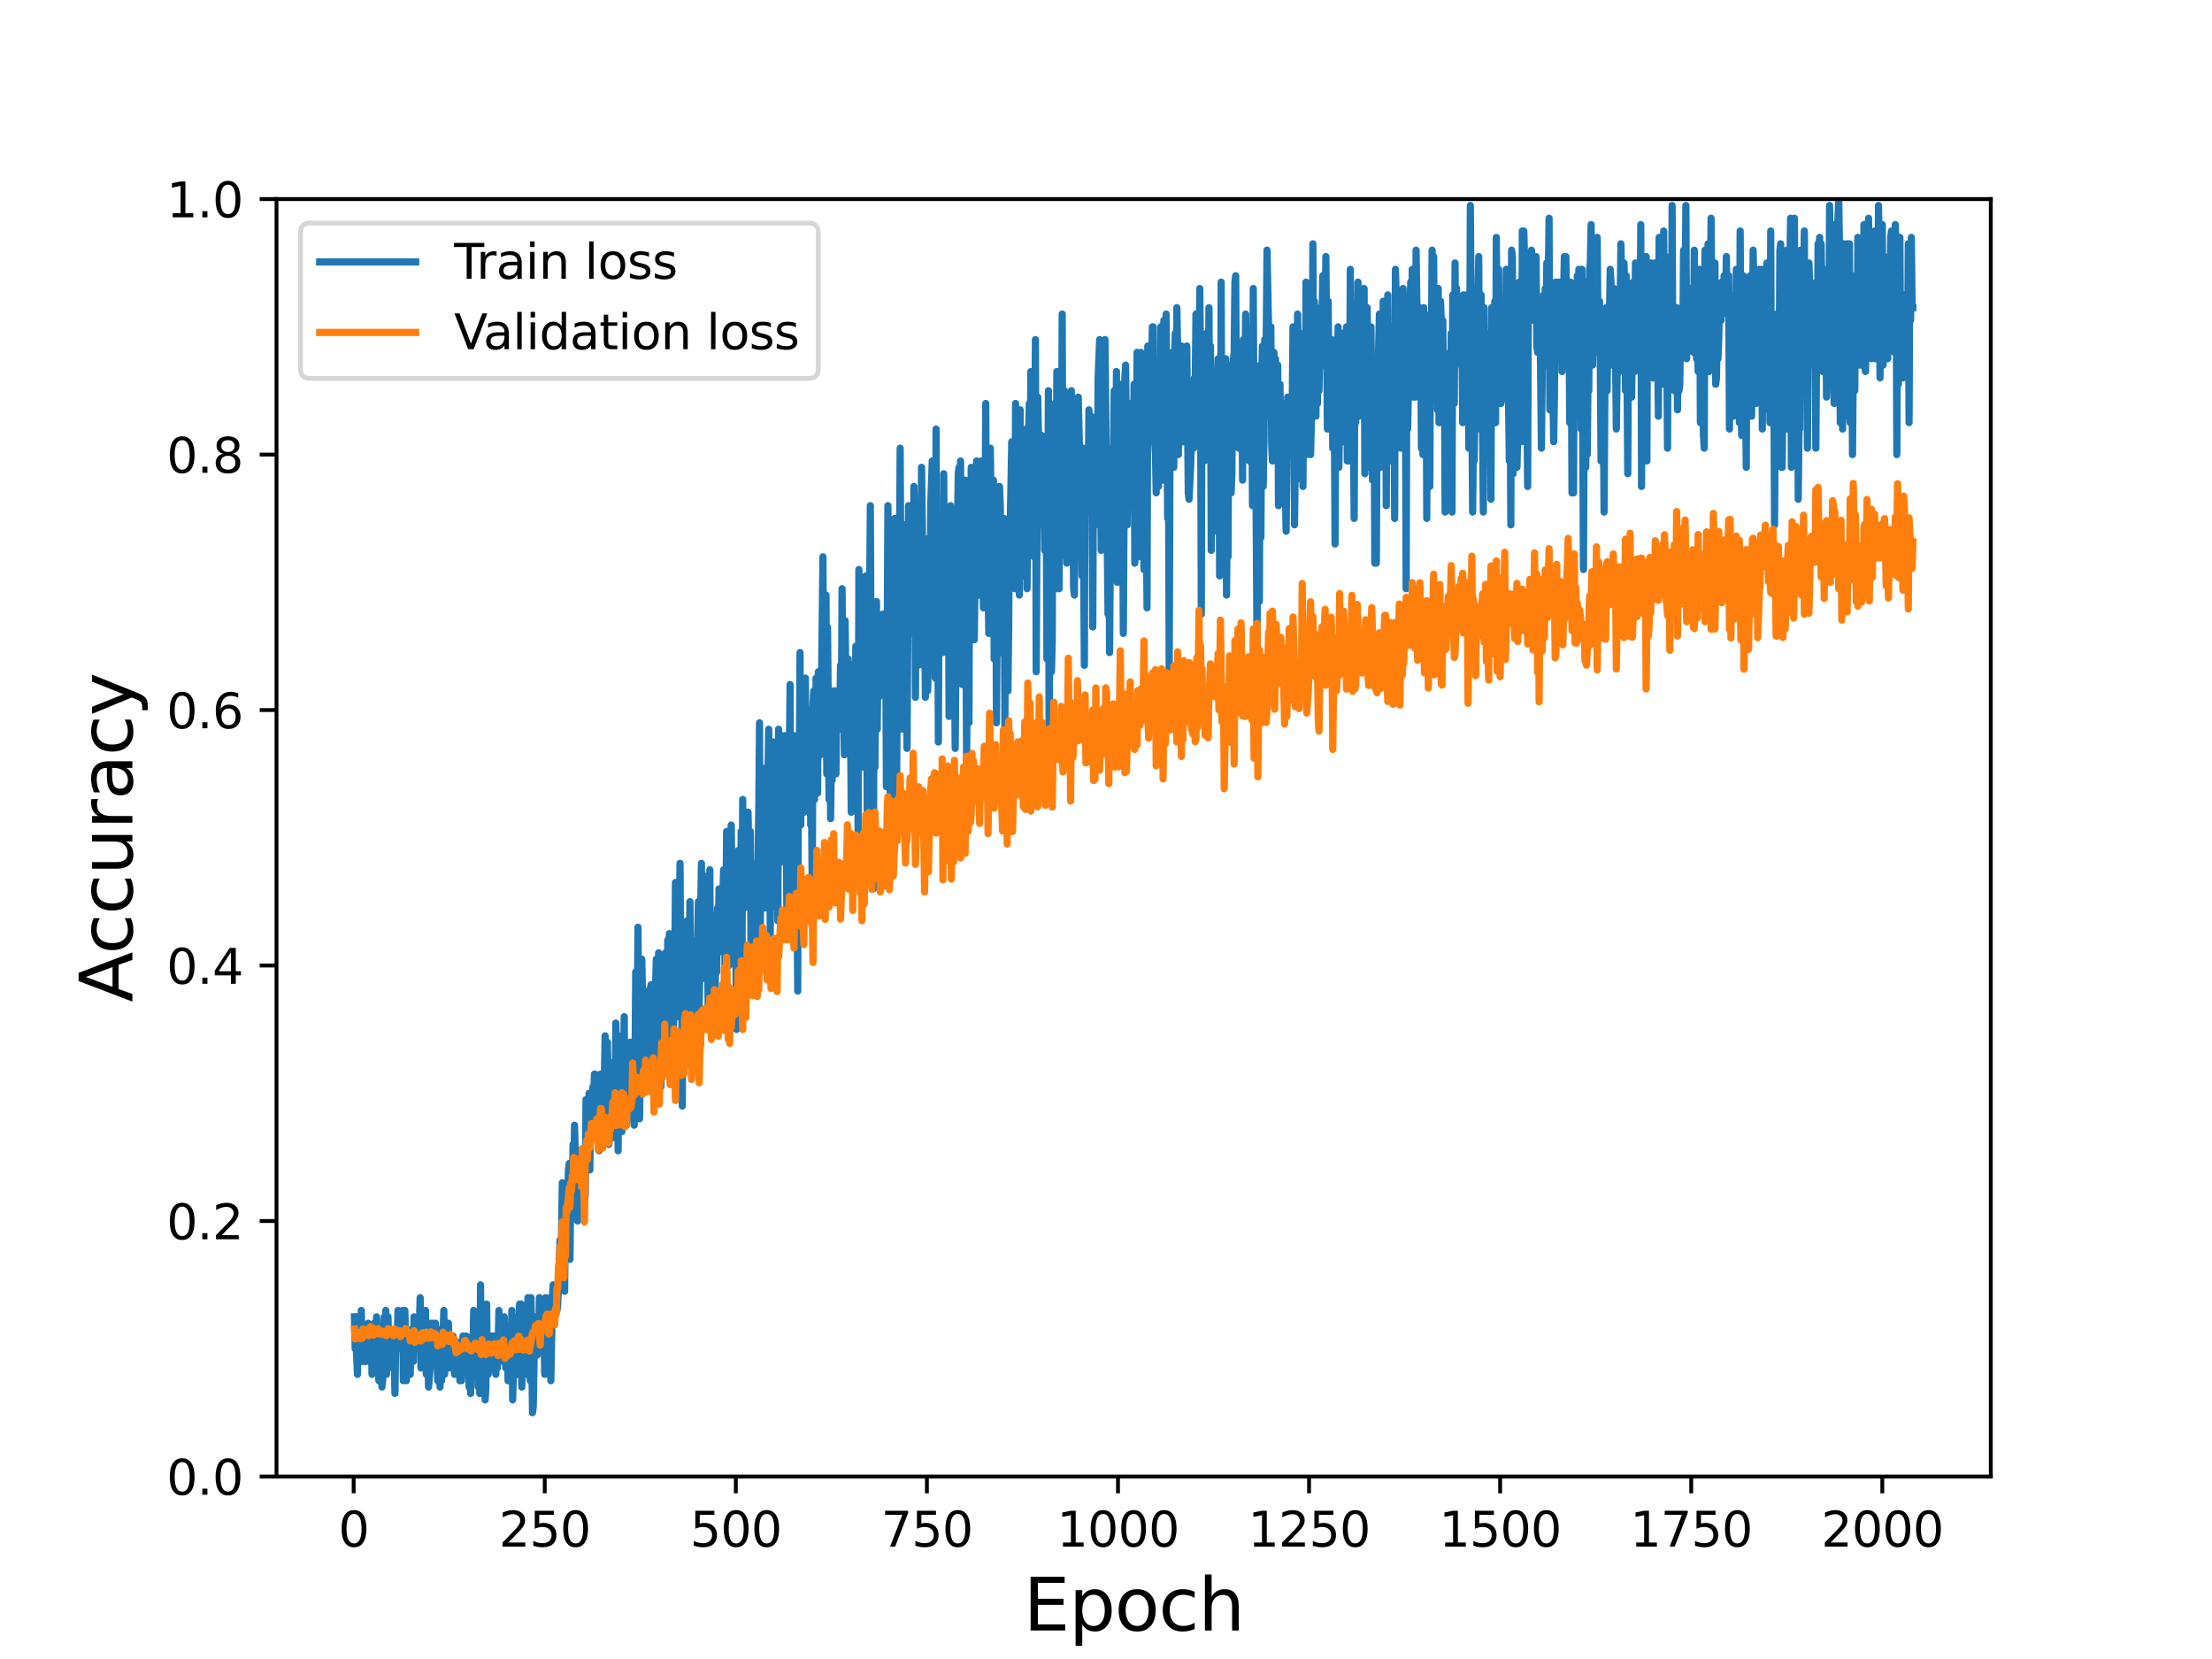 <?xml version="1.0" encoding="utf-8" standalone="no"?>
<!DOCTYPE svg PUBLIC "-//W3C//DTD SVG 1.1//EN"
  "http://www.w3.org/Graphics/SVG/1.1/DTD/svg11.dtd">
<svg height="345.6pt" version="1.1" viewBox="0 0 460.8 345.6" width="460.8pt" xmlns="http://www.w3.org/2000/svg" xmlns:xlink="http://www.w3.org/1999/xlink">
 <defs>
  <style type="text/css">*{stroke-linecap:butt;stroke-linejoin:round;}</style>
 </defs>
 <g id="figure_1">
  <g id="patch_1">
   <path d="M 0 345.6 
L 460.8 345.6 
L 460.8 0 
L 0 0 
z
" style="fill:#ffffff;"/>
  </g>
  <g id="axes_1">
   <g id="patch_2">
    <path d="M 57.6 307.584 
L 414.72 307.584 
L 414.72 41.472 
L 57.6 41.472 
z
" style="fill:#ffffff;"/>
   </g>
   <g id="matplotlib.axis_1">
    <g id="xtick_1">
     <g id="line2d_1">
      <defs>
       <path d="M 0 0 
L 0 3.5 
" id="m102217dd35" style="stroke:#000000;stroke-width:0.8;"/>
      </defs>
      <g>
       <use style="stroke:#000000;stroke-width:0.8;" x="73.674" xlink:href="#m102217dd35" y="307.584"/>
      </g>
     </g>
     <g id="text_1">
      <!-- 0 -->
      <g transform="translate(70.492 322.182)scale(0.1 -0.1)">
       <defs>
        <path d="M 2034 4250 
Q 1547 4250 1301 3770 
Q 1056 3291 1056 2328 
Q 1056 1369 1301 889 
Q 1547 409 2034 409 
Q 2525 409 2770 889 
Q 3016 1369 3016 2328 
Q 3016 3291 2770 3770 
Q 2525 4250 2034 4250 
z
M 2034 4750 
Q 2819 4750 3233 4129 
Q 3647 3509 3647 2328 
Q 3647 1150 3233 529 
Q 2819 -91 2034 -91 
Q 1250 -91 836 529 
Q 422 1150 422 2328 
Q 422 3509 836 4129 
Q 1250 4750 2034 4750 
z
" id="DejaVuSans-30" transform="scale(0.016)"/>
       </defs>
       <use xlink:href="#DejaVuSans-30"/>
      </g>
     </g>
    </g>
    <g id="xtick_2">
     <g id="line2d_2">
      <g>
       <use style="stroke:#000000;stroke-width:0.8;" x="113.479" xlink:href="#m102217dd35" y="307.584"/>
      </g>
     </g>
     <g id="text_2">
      <!-- 250 -->
      <g transform="translate(103.935 322.182)scale(0.1 -0.1)">
       <defs>
        <path d="M 1228 531 
L 3431 531 
L 3431 0 
L 469 0 
L 469 531 
Q 828 903 1448 1529 
Q 2069 2156 2228 2338 
Q 2531 2678 2651 2914 
Q 2772 3150 2772 3378 
Q 2772 3750 2511 3984 
Q 2250 4219 1831 4219 
Q 1534 4219 1204 4116 
Q 875 4013 500 3803 
L 500 4441 
Q 881 4594 1212 4672 
Q 1544 4750 1819 4750 
Q 2544 4750 2975 4387 
Q 3406 4025 3406 3419 
Q 3406 3131 3298 2873 
Q 3191 2616 2906 2266 
Q 2828 2175 2409 1742 
Q 1991 1309 1228 531 
z
" id="DejaVuSans-32" transform="scale(0.016)"/>
        <path d="M 691 4666 
L 3169 4666 
L 3169 4134 
L 1269 4134 
L 1269 2991 
Q 1406 3038 1543 3061 
Q 1681 3084 1819 3084 
Q 2600 3084 3056 2656 
Q 3513 2228 3513 1497 
Q 3513 744 3044 326 
Q 2575 -91 1722 -91 
Q 1428 -91 1123 -41 
Q 819 9 494 109 
L 494 744 
Q 775 591 1075 516 
Q 1375 441 1709 441 
Q 2250 441 2565 725 
Q 2881 1009 2881 1497 
Q 2881 1984 2565 2268 
Q 2250 2553 1709 2553 
Q 1456 2553 1204 2497 
Q 953 2441 691 2322 
L 691 4666 
z
" id="DejaVuSans-35" transform="scale(0.016)"/>
       </defs>
       <use xlink:href="#DejaVuSans-32"/>
       <use x="63.623" xlink:href="#DejaVuSans-35"/>
       <use x="127.246" xlink:href="#DejaVuSans-30"/>
      </g>
     </g>
    </g>
    <g id="xtick_3">
     <g id="line2d_3">
      <g>
       <use style="stroke:#000000;stroke-width:0.8;" x="153.285" xlink:href="#m102217dd35" y="307.584"/>
      </g>
     </g>
     <g id="text_3">
      <!-- 500 -->
      <g transform="translate(143.741 322.182)scale(0.1 -0.1)">
       <use xlink:href="#DejaVuSans-35"/>
       <use x="63.623" xlink:href="#DejaVuSans-30"/>
       <use x="127.246" xlink:href="#DejaVuSans-30"/>
      </g>
     </g>
    </g>
    <g id="xtick_4">
     <g id="line2d_4">
      <g>
       <use style="stroke:#000000;stroke-width:0.8;" x="193.09" xlink:href="#m102217dd35" y="307.584"/>
      </g>
     </g>
     <g id="text_4">
      <!-- 750 -->
      <g transform="translate(183.547 322.182)scale(0.1 -0.1)">
       <defs>
        <path d="M 525 4666 
L 3525 4666 
L 3525 4397 
L 1831 0 
L 1172 0 
L 2766 4134 
L 525 4134 
L 525 4666 
z
" id="DejaVuSans-37" transform="scale(0.016)"/>
       </defs>
       <use xlink:href="#DejaVuSans-37"/>
       <use x="63.623" xlink:href="#DejaVuSans-35"/>
       <use x="127.246" xlink:href="#DejaVuSans-30"/>
      </g>
     </g>
    </g>
    <g id="xtick_5">
     <g id="line2d_5">
      <g>
       <use style="stroke:#000000;stroke-width:0.8;" x="232.896" xlink:href="#m102217dd35" y="307.584"/>
      </g>
     </g>
     <g id="text_5">
      <!-- 1000 -->
      <g transform="translate(220.171 322.182)scale(0.1 -0.1)">
       <defs>
        <path d="M 794 531 
L 1825 531 
L 1825 4091 
L 703 3866 
L 703 4441 
L 1819 4666 
L 2450 4666 
L 2450 531 
L 3481 531 
L 3481 0 
L 794 0 
L 794 531 
z
" id="DejaVuSans-31" transform="scale(0.016)"/>
       </defs>
       <use xlink:href="#DejaVuSans-31"/>
       <use x="63.623" xlink:href="#DejaVuSans-30"/>
       <use x="127.246" xlink:href="#DejaVuSans-30"/>
       <use x="190.869" xlink:href="#DejaVuSans-30"/>
      </g>
     </g>
    </g>
    <g id="xtick_6">
     <g id="line2d_6">
      <g>
       <use style="stroke:#000000;stroke-width:0.8;" x="272.702" xlink:href="#m102217dd35" y="307.584"/>
      </g>
     </g>
     <g id="text_6">
      <!-- 1250 -->
      <g transform="translate(259.977 322.182)scale(0.1 -0.1)">
       <use xlink:href="#DejaVuSans-31"/>
       <use x="63.623" xlink:href="#DejaVuSans-32"/>
       <use x="127.246" xlink:href="#DejaVuSans-35"/>
       <use x="190.869" xlink:href="#DejaVuSans-30"/>
      </g>
     </g>
    </g>
    <g id="xtick_7">
     <g id="line2d_7">
      <g>
       <use style="stroke:#000000;stroke-width:0.8;" x="312.507" xlink:href="#m102217dd35" y="307.584"/>
      </g>
     </g>
     <g id="text_7">
      <!-- 1500 -->
      <g transform="translate(299.782 322.182)scale(0.1 -0.1)">
       <use xlink:href="#DejaVuSans-31"/>
       <use x="63.623" xlink:href="#DejaVuSans-35"/>
       <use x="127.246" xlink:href="#DejaVuSans-30"/>
       <use x="190.869" xlink:href="#DejaVuSans-30"/>
      </g>
     </g>
    </g>
    <g id="xtick_8">
     <g id="line2d_8">
      <g>
       <use style="stroke:#000000;stroke-width:0.8;" x="352.313" xlink:href="#m102217dd35" y="307.584"/>
      </g>
     </g>
     <g id="text_8">
      <!-- 1750 -->
      <g transform="translate(339.588 322.182)scale(0.1 -0.1)">
       <use xlink:href="#DejaVuSans-31"/>
       <use x="63.623" xlink:href="#DejaVuSans-37"/>
       <use x="127.246" xlink:href="#DejaVuSans-35"/>
       <use x="190.869" xlink:href="#DejaVuSans-30"/>
      </g>
     </g>
    </g>
    <g id="xtick_9">
     <g id="line2d_9">
      <g>
       <use style="stroke:#000000;stroke-width:0.8;" x="392.118" xlink:href="#m102217dd35" y="307.584"/>
      </g>
     </g>
     <g id="text_9">
      <!-- 2000 -->
      <g transform="translate(379.393 322.182)scale(0.1 -0.1)">
       <use xlink:href="#DejaVuSans-32"/>
       <use x="63.623" xlink:href="#DejaVuSans-30"/>
       <use x="127.246" xlink:href="#DejaVuSans-30"/>
       <use x="190.869" xlink:href="#DejaVuSans-30"/>
      </g>
     </g>
    </g>
    <g id="text_10">
     <!-- Epoch -->
     <g transform="translate(213.194 339.66)scale(0.15 -0.15)">
      <defs>
       <path d="M 628 4666 
L 3578 4666 
L 3578 4134 
L 1259 4134 
L 1259 2753 
L 3481 2753 
L 3481 2222 
L 1259 2222 
L 1259 531 
L 3634 531 
L 3634 0 
L 628 0 
L 628 4666 
z
" id="DejaVuSans-45" transform="scale(0.016)"/>
       <path d="M 1159 525 
L 1159 -1331 
L 581 -1331 
L 581 3500 
L 1159 3500 
L 1159 2969 
Q 1341 3281 1617 3432 
Q 1894 3584 2278 3584 
Q 2916 3584 3314 3078 
Q 3713 2572 3713 1747 
Q 3713 922 3314 415 
Q 2916 -91 2278 -91 
Q 1894 -91 1617 61 
Q 1341 213 1159 525 
z
M 3116 1747 
Q 3116 2381 2855 2742 
Q 2594 3103 2138 3103 
Q 1681 3103 1420 2742 
Q 1159 2381 1159 1747 
Q 1159 1113 1420 752 
Q 1681 391 2138 391 
Q 2594 391 2855 752 
Q 3116 1113 3116 1747 
z
" id="DejaVuSans-70" transform="scale(0.016)"/>
       <path d="M 1959 3097 
Q 1497 3097 1228 2736 
Q 959 2375 959 1747 
Q 959 1119 1226 758 
Q 1494 397 1959 397 
Q 2419 397 2687 759 
Q 2956 1122 2956 1747 
Q 2956 2369 2687 2733 
Q 2419 3097 1959 3097 
z
M 1959 3584 
Q 2709 3584 3137 3096 
Q 3566 2609 3566 1747 
Q 3566 888 3137 398 
Q 2709 -91 1959 -91 
Q 1206 -91 779 398 
Q 353 888 353 1747 
Q 353 2609 779 3096 
Q 1206 3584 1959 3584 
z
" id="DejaVuSans-6f" transform="scale(0.016)"/>
       <path d="M 3122 3366 
L 3122 2828 
Q 2878 2963 2633 3030 
Q 2388 3097 2138 3097 
Q 1578 3097 1268 2742 
Q 959 2388 959 1747 
Q 959 1106 1268 751 
Q 1578 397 2138 397 
Q 2388 397 2633 464 
Q 2878 531 3122 666 
L 3122 134 
Q 2881 22 2623 -34 
Q 2366 -91 2075 -91 
Q 1284 -91 818 406 
Q 353 903 353 1747 
Q 353 2603 823 3093 
Q 1294 3584 2113 3584 
Q 2378 3584 2631 3529 
Q 2884 3475 3122 3366 
z
" id="DejaVuSans-63" transform="scale(0.016)"/>
       <path d="M 3513 2113 
L 3513 0 
L 2938 0 
L 2938 2094 
Q 2938 2591 2744 2837 
Q 2550 3084 2163 3084 
Q 1697 3084 1428 2787 
Q 1159 2491 1159 1978 
L 1159 0 
L 581 0 
L 581 4863 
L 1159 4863 
L 1159 2956 
Q 1366 3272 1645 3428 
Q 1925 3584 2291 3584 
Q 2894 3584 3203 3211 
Q 3513 2838 3513 2113 
z
" id="DejaVuSans-68" transform="scale(0.016)"/>
      </defs>
      <use xlink:href="#DejaVuSans-45"/>
      <use x="63.184" xlink:href="#DejaVuSans-70"/>
      <use x="126.66" xlink:href="#DejaVuSans-6f"/>
      <use x="187.842" xlink:href="#DejaVuSans-63"/>
      <use x="242.822" xlink:href="#DejaVuSans-68"/>
     </g>
    </g>
   </g>
   <g id="matplotlib.axis_2">
    <g id="ytick_1">
     <g id="line2d_10">
      <defs>
       <path d="M 0 0 
L -3.5 0 
" id="md454041b51" style="stroke:#000000;stroke-width:0.8;"/>
      </defs>
      <g>
       <use style="stroke:#000000;stroke-width:0.8;" x="57.6" xlink:href="#md454041b51" y="307.584"/>
      </g>
     </g>
     <g id="text_11">
      <!-- 0.0 -->
      <g transform="translate(34.697 311.383)scale(0.1 -0.1)">
       <defs>
        <path d="M 684 794 
L 1344 794 
L 1344 0 
L 684 0 
L 684 794 
z
" id="DejaVuSans-2e" transform="scale(0.016)"/>
       </defs>
       <use xlink:href="#DejaVuSans-30"/>
       <use x="63.623" xlink:href="#DejaVuSans-2e"/>
       <use x="95.41" xlink:href="#DejaVuSans-30"/>
      </g>
     </g>
    </g>
    <g id="ytick_2">
     <g id="line2d_11">
      <g>
       <use style="stroke:#000000;stroke-width:0.8;" x="57.6" xlink:href="#md454041b51" y="254.362"/>
      </g>
     </g>
     <g id="text_12">
      <!-- 0.2 -->
      <g transform="translate(34.697 258.161)scale(0.1 -0.1)">
       <use xlink:href="#DejaVuSans-30"/>
       <use x="63.623" xlink:href="#DejaVuSans-2e"/>
       <use x="95.41" xlink:href="#DejaVuSans-32"/>
      </g>
     </g>
    </g>
    <g id="ytick_3">
     <g id="line2d_12">
      <g>
       <use style="stroke:#000000;stroke-width:0.8;" x="57.6" xlink:href="#md454041b51" y="201.139"/>
      </g>
     </g>
     <g id="text_13">
      <!-- 0.4 -->
      <g transform="translate(34.697 204.938)scale(0.1 -0.1)">
       <defs>
        <path d="M 2419 4116 
L 825 1625 
L 2419 1625 
L 2419 4116 
z
M 2253 4666 
L 3047 4666 
L 3047 1625 
L 3713 1625 
L 3713 1100 
L 3047 1100 
L 3047 0 
L 2419 0 
L 2419 1100 
L 313 1100 
L 313 1709 
L 2253 4666 
z
" id="DejaVuSans-34" transform="scale(0.016)"/>
       </defs>
       <use xlink:href="#DejaVuSans-30"/>
       <use x="63.623" xlink:href="#DejaVuSans-2e"/>
       <use x="95.41" xlink:href="#DejaVuSans-34"/>
      </g>
     </g>
    </g>
    <g id="ytick_4">
     <g id="line2d_13">
      <g>
       <use style="stroke:#000000;stroke-width:0.8;" x="57.6" xlink:href="#md454041b51" y="147.917"/>
      </g>
     </g>
     <g id="text_14">
      <!-- 0.6 -->
      <g transform="translate(34.697 151.716)scale(0.1 -0.1)">
       <defs>
        <path d="M 2113 2584 
Q 1688 2584 1439 2293 
Q 1191 2003 1191 1497 
Q 1191 994 1439 701 
Q 1688 409 2113 409 
Q 2538 409 2786 701 
Q 3034 994 3034 1497 
Q 3034 2003 2786 2293 
Q 2538 2584 2113 2584 
z
M 3366 4563 
L 3366 3988 
Q 3128 4100 2886 4159 
Q 2644 4219 2406 4219 
Q 1781 4219 1451 3797 
Q 1122 3375 1075 2522 
Q 1259 2794 1537 2939 
Q 1816 3084 2150 3084 
Q 2853 3084 3261 2657 
Q 3669 2231 3669 1497 
Q 3669 778 3244 343 
Q 2819 -91 2113 -91 
Q 1303 -91 875 529 
Q 447 1150 447 2328 
Q 447 3434 972 4092 
Q 1497 4750 2381 4750 
Q 2619 4750 2861 4703 
Q 3103 4656 3366 4563 
z
" id="DejaVuSans-36" transform="scale(0.016)"/>
       </defs>
       <use xlink:href="#DejaVuSans-30"/>
       <use x="63.623" xlink:href="#DejaVuSans-2e"/>
       <use x="95.41" xlink:href="#DejaVuSans-36"/>
      </g>
     </g>
    </g>
    <g id="ytick_5">
     <g id="line2d_14">
      <g>
       <use style="stroke:#000000;stroke-width:0.8;" x="57.6" xlink:href="#md454041b51" y="94.694"/>
      </g>
     </g>
     <g id="text_15">
      <!-- 0.8 -->
      <g transform="translate(34.697 98.494)scale(0.1 -0.1)">
       <defs>
        <path d="M 2034 2216 
Q 1584 2216 1326 1975 
Q 1069 1734 1069 1313 
Q 1069 891 1326 650 
Q 1584 409 2034 409 
Q 2484 409 2743 651 
Q 3003 894 3003 1313 
Q 3003 1734 2745 1975 
Q 2488 2216 2034 2216 
z
M 1403 2484 
Q 997 2584 770 2862 
Q 544 3141 544 3541 
Q 544 4100 942 4425 
Q 1341 4750 2034 4750 
Q 2731 4750 3128 4425 
Q 3525 4100 3525 3541 
Q 3525 3141 3298 2862 
Q 3072 2584 2669 2484 
Q 3125 2378 3379 2068 
Q 3634 1759 3634 1313 
Q 3634 634 3220 271 
Q 2806 -91 2034 -91 
Q 1263 -91 848 271 
Q 434 634 434 1313 
Q 434 1759 690 2068 
Q 947 2378 1403 2484 
z
M 1172 3481 
Q 1172 3119 1398 2916 
Q 1625 2713 2034 2713 
Q 2441 2713 2670 2916 
Q 2900 3119 2900 3481 
Q 2900 3844 2670 4047 
Q 2441 4250 2034 4250 
Q 1625 4250 1398 4047 
Q 1172 3844 1172 3481 
z
" id="DejaVuSans-38" transform="scale(0.016)"/>
       </defs>
       <use xlink:href="#DejaVuSans-30"/>
       <use x="63.623" xlink:href="#DejaVuSans-2e"/>
       <use x="95.41" xlink:href="#DejaVuSans-38"/>
      </g>
     </g>
    </g>
    <g id="ytick_6">
     <g id="line2d_15">
      <g>
       <use style="stroke:#000000;stroke-width:0.8;" x="57.6" xlink:href="#md454041b51" y="41.472"/>
      </g>
     </g>
     <g id="text_16">
      <!-- 1.0 -->
      <g transform="translate(34.697 45.271)scale(0.1 -0.1)">
       <use xlink:href="#DejaVuSans-31"/>
       <use x="63.623" xlink:href="#DejaVuSans-2e"/>
       <use x="95.41" xlink:href="#DejaVuSans-30"/>
      </g>
     </g>
    </g>
    <g id="text_17">
     <!-- Accuracy -->
     <g transform="translate(27.577 208.77)rotate(-90)scale(0.15 -0.15)">
      <defs>
       <path d="M 2188 4044 
L 1331 1722 
L 3047 1722 
L 2188 4044 
z
M 1831 4666 
L 2547 4666 
L 4325 0 
L 3669 0 
L 3244 1197 
L 1141 1197 
L 716 0 
L 50 0 
L 1831 4666 
z
" id="DejaVuSans-41" transform="scale(0.016)"/>
       <path d="M 544 1381 
L 544 3500 
L 1119 3500 
L 1119 1403 
Q 1119 906 1312 657 
Q 1506 409 1894 409 
Q 2359 409 2629 706 
Q 2900 1003 2900 1516 
L 2900 3500 
L 3475 3500 
L 3475 0 
L 2900 0 
L 2900 538 
Q 2691 219 2414 64 
Q 2138 -91 1772 -91 
Q 1169 -91 856 284 
Q 544 659 544 1381 
z
M 1991 3584 
L 1991 3584 
z
" id="DejaVuSans-75" transform="scale(0.016)"/>
       <path d="M 2631 2963 
Q 2534 3019 2420 3045 
Q 2306 3072 2169 3072 
Q 1681 3072 1420 2755 
Q 1159 2438 1159 1844 
L 1159 0 
L 581 0 
L 581 3500 
L 1159 3500 
L 1159 2956 
Q 1341 3275 1631 3429 
Q 1922 3584 2338 3584 
Q 2397 3584 2469 3576 
Q 2541 3569 2628 3553 
L 2631 2963 
z
" id="DejaVuSans-72" transform="scale(0.016)"/>
       <path d="M 2194 1759 
Q 1497 1759 1228 1600 
Q 959 1441 959 1056 
Q 959 750 1161 570 
Q 1363 391 1709 391 
Q 2188 391 2477 730 
Q 2766 1069 2766 1631 
L 2766 1759 
L 2194 1759 
z
M 3341 1997 
L 3341 0 
L 2766 0 
L 2766 531 
Q 2569 213 2275 61 
Q 1981 -91 1556 -91 
Q 1019 -91 701 211 
Q 384 513 384 1019 
Q 384 1609 779 1909 
Q 1175 2209 1959 2209 
L 2766 2209 
L 2766 2266 
Q 2766 2663 2505 2880 
Q 2244 3097 1772 3097 
Q 1472 3097 1187 3025 
Q 903 2953 641 2809 
L 641 3341 
Q 956 3463 1253 3523 
Q 1550 3584 1831 3584 
Q 2591 3584 2966 3190 
Q 3341 2797 3341 1997 
z
" id="DejaVuSans-61" transform="scale(0.016)"/>
       <path d="M 2059 -325 
Q 1816 -950 1584 -1140 
Q 1353 -1331 966 -1331 
L 506 -1331 
L 506 -850 
L 844 -850 
Q 1081 -850 1212 -737 
Q 1344 -625 1503 -206 
L 1606 56 
L 191 3500 
L 800 3500 
L 1894 763 
L 2988 3500 
L 3597 3500 
L 2059 -325 
z
" id="DejaVuSans-79" transform="scale(0.016)"/>
      </defs>
      <use xlink:href="#DejaVuSans-41"/>
      <use x="66.658" xlink:href="#DejaVuSans-63"/>
      <use x="121.639" xlink:href="#DejaVuSans-63"/>
      <use x="176.619" xlink:href="#DejaVuSans-75"/>
      <use x="239.998" xlink:href="#DejaVuSans-72"/>
      <use x="281.111" xlink:href="#DejaVuSans-61"/>
      <use x="342.391" xlink:href="#DejaVuSans-63"/>
      <use x="397.371" xlink:href="#DejaVuSans-79"/>
     </g>
    </g>
   </g>
   <g id="line2d_16">
    <path clip-path="url(#p89531f869e)" d="M 73.833 274.32 
L 73.992 280.973 
L 74.151 279.642 
L 74.47 286.295 
L 74.629 276.981 
L 74.788 282.303 
L 74.947 276.981 
L 75.107 280.973 
L 75.266 272.989 
L 75.425 283.634 
L 75.584 283.634 
L 75.743 279.642 
L 75.903 280.973 
L 76.062 283.634 
L 76.221 283.634 
L 76.54 278.312 
L 76.699 275.651 
L 77.017 282.303 
L 77.176 282.303 
L 77.336 278.312 
L 77.495 286.295 
L 77.654 278.312 
L 77.973 275.651 
L 78.132 282.303 
L 78.45 274.32 
L 78.928 287.626 
L 79.246 283.634 
L 79.565 288.956 
L 79.724 287.626 
L 80.042 274.32 
L 80.202 279.642 
L 80.361 272.989 
L 80.52 286.295 
L 80.839 274.32 
L 80.998 284.964 
L 81.157 280.973 
L 81.316 282.303 
L 81.475 282.303 
L 81.635 276.981 
L 81.794 278.312 
L 81.953 280.973 
L 82.112 280.973 
L 82.272 290.287 
L 82.431 279.642 
L 82.749 279.642 
L 82.908 272.989 
L 83.068 279.642 
L 83.227 279.642 
L 83.386 280.973 
L 83.545 280.973 
L 83.864 272.989 
L 84.023 287.626 
L 84.182 283.634 
L 84.341 272.989 
L 84.66 287.626 
L 84.819 280.973 
L 84.978 280.973 
L 85.297 278.312 
L 85.456 286.295 
L 85.615 276.981 
L 86.093 283.634 
L 86.252 274.32 
L 86.571 279.642 
L 86.73 276.981 
L 86.889 278.312 
L 87.048 280.973 
L 87.207 280.973 
L 87.526 270.328 
L 87.685 284.964 
L 87.844 279.642 
L 88.004 278.312 
L 88.163 283.634 
L 88.322 279.642 
L 88.481 283.634 
L 88.64 272.989 
L 88.8 286.295 
L 89.118 280.973 
L 89.277 288.956 
L 89.596 284.964 
L 89.755 275.651 
L 89.914 275.651 
L 90.073 282.303 
L 90.233 275.651 
L 90.392 279.642 
L 90.551 278.312 
L 90.71 275.651 
L 90.87 280.973 
L 91.029 282.303 
L 91.188 287.626 
L 91.347 278.312 
L 91.506 276.981 
L 91.666 288.956 
L 91.825 280.973 
L 91.984 287.626 
L 92.462 272.989 
L 92.621 286.295 
L 92.939 276.981 
L 93.099 275.651 
L 93.258 278.312 
L 93.417 275.651 
L 93.576 284.964 
L 93.895 280.973 
L 94.054 283.634 
L 94.372 278.312 
L 94.691 286.295 
L 94.85 283.634 
L 95.009 284.964 
L 95.169 279.642 
L 95.328 283.634 
L 95.487 279.642 
L 95.646 282.303 
L 95.805 287.626 
L 95.965 286.295 
L 96.124 287.626 
L 96.283 284.964 
L 96.442 278.312 
L 96.602 283.634 
L 96.761 282.303 
L 97.079 278.312 
L 97.398 280.973 
L 97.557 279.642 
L 97.716 288.956 
L 97.875 279.642 
L 98.035 290.287 
L 98.353 278.312 
L 98.512 283.634 
L 98.671 272.989 
L 98.831 282.303 
L 98.99 280.973 
L 99.149 286.295 
L 99.308 286.295 
L 99.468 274.32 
L 99.627 288.956 
L 99.786 278.312 
L 99.945 290.287 
L 100.104 267.667 
L 100.264 286.295 
L 100.423 286.295 
L 100.582 280.973 
L 100.901 278.312 
L 101.06 291.617 
L 101.219 288.956 
L 101.378 271.659 
L 101.537 286.295 
L 101.697 286.295 
L 102.174 278.312 
L 102.334 283.634 
L 102.493 278.312 
L 102.811 282.303 
L 102.97 278.312 
L 103.13 284.964 
L 103.289 286.295 
L 103.448 282.303 
L 103.607 284.964 
L 103.767 280.973 
L 103.926 272.989 
L 104.085 279.642 
L 104.244 278.312 
L 104.403 282.303 
L 104.563 276.981 
L 104.722 275.651 
L 104.881 283.634 
L 105.04 274.32 
L 105.359 284.964 
L 105.677 276.981 
L 105.836 287.626 
L 105.996 287.626 
L 106.314 279.642 
L 106.473 282.303 
L 106.633 272.989 
L 106.792 291.617 
L 106.951 286.295 
L 107.11 274.32 
L 107.269 283.634 
L 107.429 286.295 
L 107.588 278.312 
L 107.747 286.295 
L 108.066 282.303 
L 108.225 271.659 
L 108.384 279.642 
L 108.543 271.659 
L 108.702 288.956 
L 108.862 280.973 
L 109.021 283.634 
L 109.18 274.32 
L 109.339 278.312 
L 109.499 286.295 
L 109.658 279.642 
L 109.817 286.295 
L 109.976 270.328 
L 110.135 286.295 
L 110.295 283.634 
L 110.454 287.626 
L 110.613 270.328 
L 110.932 294.278 
L 111.091 292.948 
L 111.409 274.32 
L 111.728 279.642 
L 111.887 282.303 
L 112.046 274.32 
L 112.205 278.312 
L 112.365 270.328 
L 112.683 280.973 
L 112.842 280.973 
L 113.001 274.32 
L 113.161 280.973 
L 113.32 278.312 
L 113.479 286.295 
L 113.638 270.328 
L 113.798 276.981 
L 113.957 274.32 
L 114.116 274.32 
L 114.275 272.989 
L 114.434 278.312 
L 114.594 270.328 
L 114.753 287.626 
L 115.071 270.328 
L 115.231 267.667 
L 115.39 272.989 
L 115.549 272.989 
L 115.708 271.659 
L 115.867 271.659 
L 116.027 272.989 
L 116.186 271.659 
L 116.664 258.353 
L 116.823 266.337 
L 117.141 246.378 
L 117.3 258.353 
L 117.46 255.692 
L 117.619 268.998 
L 117.778 253.031 
L 117.937 250.37 
L 118.256 250.37 
L 118.415 243.717 
L 118.574 242.387 
L 118.733 262.345 
L 118.893 247.709 
L 119.052 243.717 
L 119.211 250.37 
L 119.37 238.395 
L 119.53 243.717 
L 119.689 234.403 
L 120.007 247.709 
L 120.166 241.056 
L 120.326 254.362 
L 120.485 245.048 
L 120.644 242.387 
L 120.803 242.387 
L 120.963 243.717 
L 121.281 239.725 
L 121.44 245.048 
L 121.599 241.056 
L 121.759 250.37 
L 121.918 249.039 
L 122.077 229.081 
L 122.236 243.717 
L 122.396 233.073 
L 122.555 233.073 
L 122.714 227.75 
L 122.873 243.717 
L 123.032 230.412 
L 123.192 234.403 
L 123.51 226.42 
L 123.669 229.081 
L 123.829 223.759 
L 123.988 223.759 
L 124.147 226.42 
L 124.306 231.742 
L 124.465 231.742 
L 124.625 233.073 
L 124.784 239.725 
L 124.943 237.064 
L 125.102 223.759 
L 125.421 234.403 
L 125.739 234.403 
L 126.058 215.775 
L 126.217 234.403 
L 126.535 217.106 
L 126.854 238.395 
L 127.013 222.428 
L 127.172 223.759 
L 127.331 234.403 
L 127.491 237.064 
L 127.65 229.081 
L 127.809 229.081 
L 127.968 221.098 
L 128.128 230.412 
L 128.287 213.114 
L 128.446 221.098 
L 128.605 222.428 
L 128.764 239.725 
L 128.924 215.775 
L 129.083 233.073 
L 129.401 218.436 
L 129.561 235.734 
L 129.72 221.098 
L 129.879 222.428 
L 130.038 211.784 
L 130.197 229.081 
L 130.357 217.106 
L 130.516 234.403 
L 130.834 219.767 
L 130.994 219.767 
L 131.153 227.75 
L 131.312 217.106 
L 131.63 222.428 
L 131.79 233.073 
L 131.949 226.42 
L 132.108 234.403 
L 132.267 225.089 
L 132.427 202.47 
L 132.586 231.742 
L 132.904 193.156 
L 133.223 233.073 
L 133.382 223.759 
L 133.541 222.428 
L 133.7 199.809 
L 133.86 207.792 
L 134.019 207.792 
L 134.337 218.436 
L 134.496 211.784 
L 134.656 215.775 
L 134.815 206.461 
L 134.974 219.767 
L 135.133 211.784 
L 135.293 217.106 
L 135.452 206.461 
L 135.611 205.131 
L 135.77 226.42 
L 135.929 209.123 
L 136.089 223.759 
L 136.248 214.445 
L 136.407 223.759 
L 136.566 205.131 
L 136.726 199.809 
L 136.885 211.784 
L 137.044 211.784 
L 137.203 198.478 
L 137.362 219.767 
L 137.522 215.775 
L 137.681 226.42 
L 137.999 206.461 
L 138.159 211.784 
L 138.318 210.453 
L 138.477 199.809 
L 138.636 198.478 
L 138.795 219.767 
L 139.114 195.817 
L 139.273 199.809 
L 139.432 194.486 
L 139.592 211.784 
L 139.751 210.453 
L 139.91 206.461 
L 140.069 221.098 
L 140.547 206.461 
L 140.706 183.842 
L 141.025 211.784 
L 141.184 203.8 
L 141.343 202.47 
L 141.661 179.85 
L 141.821 206.461 
L 141.98 194.486 
L 142.139 230.412 
L 142.298 199.809 
L 142.458 219.767 
L 142.617 193.156 
L 142.776 215.775 
L 143.094 191.825 
L 143.254 205.131 
L 143.413 209.123 
L 143.572 203.8 
L 143.731 187.834 
L 144.05 217.106 
L 144.209 202.47 
L 144.368 213.114 
L 144.687 201.139 
L 144.846 199.809 
L 145.005 195.817 
L 145.164 202.47 
L 145.324 197.148 
L 145.483 187.834 
L 145.642 210.453 
L 146.12 179.85 
L 146.279 201.139 
L 146.438 198.478 
L 146.597 203.8 
L 146.757 198.478 
L 147.075 182.511 
L 147.234 195.817 
L 147.393 199.809 
L 147.553 211.784 
L 147.712 203.8 
L 147.871 181.181 
L 148.03 214.445 
L 148.19 199.809 
L 148.349 211.784 
L 148.508 197.148 
L 148.667 194.486 
L 148.826 209.123 
L 148.986 207.792 
L 149.145 190.495 
L 149.304 202.47 
L 149.463 189.164 
L 149.623 198.478 
L 149.782 185.172 
L 149.941 195.817 
L 150.1 189.164 
L 150.419 193.156 
L 150.737 181.181 
L 150.896 181.181 
L 151.056 206.461 
L 151.374 173.197 
L 151.533 194.486 
L 151.852 201.139 
L 152.011 177.189 
L 152.17 179.85 
L 152.329 171.867 
L 152.489 185.172 
L 152.648 186.503 
L 152.807 195.817 
L 152.966 182.511 
L 153.125 197.148 
L 153.285 197.148 
L 153.444 214.445 
L 153.762 177.189 
L 154.24 195.817 
L 154.399 173.197 
L 154.559 203.8 
L 154.718 166.545 
L 154.877 186.503 
L 155.036 189.164 
L 155.195 175.859 
L 155.355 183.842 
L 155.514 178.52 
L 155.673 169.206 
L 155.832 169.206 
L 155.992 178.52 
L 156.151 178.52 
L 156.31 173.197 
L 156.469 201.139 
L 156.628 202.47 
L 156.788 186.503 
L 156.947 195.817 
L 157.106 181.181 
L 157.265 194.486 
L 157.584 179.85 
L 157.743 183.842 
L 157.902 179.85 
L 158.061 169.206 
L 158.221 150.578 
L 158.38 195.817 
L 158.539 159.892 
L 158.698 178.52 
L 158.858 177.189 
L 159.017 189.164 
L 159.176 170.536 
L 159.335 189.164 
L 159.494 183.842 
L 159.654 159.892 
L 159.813 162.553 
L 159.972 162.553 
L 160.131 151.908 
L 160.291 159.892 
L 160.45 194.486 
L 160.609 169.206 
L 160.768 189.164 
L 160.927 158.561 
L 161.087 154.57 
L 161.246 183.842 
L 161.405 173.197 
L 161.564 173.197 
L 161.724 175.859 
L 161.883 175.859 
L 162.042 191.825 
L 162.201 151.908 
L 162.36 179.85 
L 162.52 161.222 
L 162.679 171.867 
L 162.838 153.239 
L 162.997 169.206 
L 163.157 162.553 
L 163.316 162.553 
L 163.475 153.239 
L 163.634 154.57 
L 163.953 194.486 
L 164.271 174.528 
L 164.59 142.595 
L 164.749 182.511 
L 164.908 191.825 
L 165.226 154.57 
L 165.386 153.239 
L 165.545 163.884 
L 165.704 161.222 
L 166.023 185.172 
L 166.182 206.461 
L 166.341 153.239 
L 166.5 161.222 
L 166.659 135.942 
L 166.819 171.867 
L 166.978 142.595 
L 167.137 169.206 
L 167.296 166.545 
L 167.456 169.206 
L 167.615 163.884 
L 167.774 141.264 
L 167.933 163.884 
L 168.092 149.247 
L 168.252 161.222 
L 168.411 147.917 
L 168.57 163.884 
L 168.729 157.231 
L 168.889 171.867 
L 169.048 167.875 
L 169.207 185.172 
L 169.366 146.586 
L 169.525 143.925 
L 169.685 166.545 
L 169.844 159.892 
L 170.003 141.264 
L 170.322 165.214 
L 170.481 139.933 
L 170.64 145.256 
L 170.799 154.57 
L 170.958 157.231 
L 171.436 115.983 
L 171.595 154.57 
L 171.755 139.933 
L 171.914 145.256 
L 172.073 123.967 
L 172.232 161.222 
L 172.391 130.62 
L 172.71 166.545 
L 172.869 143.925 
L 173.028 170.536 
L 173.188 157.231 
L 173.347 162.553 
L 173.665 143.925 
L 173.824 150.578 
L 173.984 143.925 
L 174.143 161.222 
L 174.302 145.256 
L 174.461 143.925 
L 174.621 145.256 
L 174.78 150.578 
L 174.939 149.247 
L 175.098 138.603 
L 175.257 151.908 
L 175.417 122.636 
L 175.576 141.264 
L 175.735 143.925 
L 175.894 157.231 
L 176.054 129.289 
L 176.213 142.595 
L 176.372 141.264 
L 176.531 145.256 
L 176.69 137.272 
L 176.85 151.908 
L 177.168 149.247 
L 177.327 169.206 
L 177.646 138.603 
L 177.805 141.264 
L 177.964 162.553 
L 178.283 134.611 
L 178.442 139.933 
L 178.601 138.603 
L 178.76 173.197 
L 178.92 118.644 
L 179.079 127.958 
L 179.238 126.628 
L 179.556 155.9 
L 179.716 127.958 
L 180.034 159.892 
L 180.193 153.239 
L 180.353 119.975 
L 180.512 135.942 
L 180.671 171.867 
L 180.83 153.239 
L 180.989 119.975 
L 181.149 125.297 
L 181.308 105.339 
L 181.467 142.595 
L 181.626 125.297 
L 181.786 129.289 
L 181.945 185.172 
L 182.104 127.958 
L 182.263 159.892 
L 182.582 125.297 
L 182.741 151.908 
L 182.9 135.942 
L 183.059 145.256 
L 183.219 141.264 
L 183.378 141.264 
L 183.537 138.603 
L 183.696 129.289 
L 183.855 127.958 
L 184.015 134.611 
L 184.174 127.958 
L 184.333 133.281 
L 184.492 130.62 
L 184.652 163.884 
L 184.97 105.339 
L 185.129 129.289 
L 185.288 113.322 
L 185.448 166.545 
L 185.607 122.636 
L 185.766 147.917 
L 185.925 134.611 
L 186.085 133.281 
L 186.244 127.958 
L 186.403 108 
L 186.562 125.297 
L 186.721 173.197 
L 187.04 122.636 
L 187.199 146.586 
L 187.518 93.364 
L 187.836 151.908 
L 187.995 130.62 
L 188.154 139.933 
L 188.314 109.331 
L 188.473 129.289 
L 188.632 127.958 
L 188.951 155.9 
L 189.269 105.339 
L 189.428 129.289 
L 189.587 123.967 
L 189.747 109.331 
L 190.224 131.95 
L 190.384 101.347 
L 190.543 109.331 
L 190.702 145.256 
L 190.861 118.644 
L 191.02 137.272 
L 191.18 138.603 
L 191.339 129.289 
L 191.498 109.331 
L 191.657 137.272 
L 191.817 127.958 
L 191.976 97.356 
L 192.135 109.331 
L 192.294 138.603 
L 192.453 121.306 
L 192.613 125.297 
L 192.772 145.256 
L 193.09 127.958 
L 193.25 143.925 
L 193.409 135.942 
L 193.568 111.992 
L 193.727 131.95 
L 193.886 105.339 
L 194.205 96.025 
L 194.364 101.347 
L 194.523 133.281 
L 194.683 119.975 
L 194.842 141.264 
L 195.001 89.372 
L 195.16 141.264 
L 195.319 118.644 
L 195.479 154.57 
L 195.638 118.644 
L 195.797 131.95 
L 195.956 110.661 
L 196.116 118.644 
L 196.275 113.322 
L 196.434 135.942 
L 196.593 98.686 
L 196.752 125.297 
L 196.912 118.644 
L 197.071 123.967 
L 197.23 133.281 
L 197.389 109.331 
L 197.549 110.661 
L 197.708 149.247 
L 198.026 105.339 
L 198.185 119.975 
L 198.504 113.322 
L 198.663 115.983 
L 198.982 155.9 
L 199.3 117.314 
L 199.459 110.661 
L 199.618 98.686 
L 199.778 97.356 
L 199.937 122.636 
L 200.096 96.025 
L 200.415 142.595 
L 200.574 123.967 
L 200.892 121.306 
L 201.051 100.017 
L 201.37 159.892 
L 201.529 127.958 
L 201.848 150.578 
L 202.007 106.669 
L 202.166 119.975 
L 202.325 97.356 
L 202.803 121.306 
L 202.962 133.281 
L 203.44 96.025 
L 203.599 98.686 
L 203.758 108 
L 203.917 123.967 
L 204.077 119.975 
L 204.236 111.992 
L 204.395 96.025 
L 204.873 126.628 
L 205.032 96.025 
L 205.191 110.661 
L 205.35 84.05 
L 205.51 117.314 
L 205.669 111.992 
L 205.987 131.95 
L 206.147 125.297 
L 206.306 93.364 
L 206.624 118.644 
L 206.783 111.992 
L 206.943 100.017 
L 207.102 137.272 
L 207.261 125.297 
L 207.42 104.008 
L 207.58 150.578 
L 207.898 102.678 
L 208.057 106.669 
L 208.216 101.347 
L 208.376 105.339 
L 208.535 135.942 
L 208.694 113.322 
L 208.853 135.942 
L 209.172 108 
L 209.331 151.908 
L 209.49 118.644 
L 209.649 121.306 
L 209.968 143.925 
L 210.127 130.62 
L 210.286 108 
L 210.446 109.331 
L 210.764 92.033 
L 210.923 104.008 
L 211.082 106.669 
L 211.242 96.025 
L 211.401 122.636 
L 211.56 84.05 
L 211.719 94.694 
L 211.879 119.975 
L 212.038 89.372 
L 212.356 123.967 
L 212.515 85.38 
L 212.675 117.314 
L 212.834 93.364 
L 212.993 119.975 
L 213.152 97.356 
L 213.471 111.992 
L 213.789 89.372 
L 213.948 122.636 
L 214.267 90.703 
L 214.426 84.05 
L 214.585 102.678 
L 214.745 77.397 
L 214.904 101.347 
L 215.063 102.678 
L 215.222 84.05 
L 215.381 115.983 
L 215.7 70.744 
L 215.859 139.933 
L 216.178 82.719 
L 216.337 90.703 
L 216.496 90.703 
L 216.655 108 
L 216.974 90.703 
L 217.133 108 
L 217.292 109.331 
L 217.451 98.686 
L 217.611 114.653 
L 217.77 102.678 
L 217.929 100.017 
L 218.088 137.272 
L 218.407 81.389 
L 218.566 166.545 
L 218.725 94.694 
L 219.044 139.933 
L 219.203 133.281 
L 219.362 89.372 
L 219.521 90.703 
L 219.68 84.05 
L 219.84 102.678 
L 219.999 106.669 
L 220.158 77.397 
L 220.317 122.636 
L 220.477 85.38 
L 220.636 122.636 
L 220.795 93.364 
L 220.954 115.983 
L 221.113 100.017 
L 221.273 65.422 
L 221.432 110.661 
L 221.591 81.389 
L 221.75 81.389 
L 221.91 109.331 
L 222.069 93.364 
L 222.228 117.314 
L 222.387 114.653 
L 222.546 96.025 
L 222.706 104.008 
L 222.865 100.017 
L 223.024 108 
L 223.183 81.389 
L 223.343 105.339 
L 223.502 108 
L 223.661 122.636 
L 223.82 123.967 
L 223.979 101.347 
L 224.139 102.678 
L 224.298 85.38 
L 224.457 96.025 
L 224.616 82.719 
L 224.935 96.025 
L 225.094 100.017 
L 225.253 100.017 
L 225.412 119.975 
L 225.572 93.364 
L 225.89 138.603 
L 226.049 94.694 
L 226.209 105.339 
L 226.368 96.025 
L 226.527 106.669 
L 226.686 102.678 
L 226.845 85.38 
L 227.005 89.372 
L 227.164 100.017 
L 227.323 86.711 
L 227.482 100.017 
L 227.642 130.62 
L 227.801 96.025 
L 227.96 90.703 
L 228.119 90.703 
L 228.278 109.331 
L 228.438 102.678 
L 228.597 108 
L 228.756 78.728 
L 229.075 70.744 
L 229.234 86.711 
L 229.393 114.653 
L 229.552 109.331 
L 229.711 89.372 
L 229.871 111.992 
L 230.189 70.744 
L 230.826 127.958 
L 230.985 102.678 
L 231.144 135.942 
L 231.463 93.364 
L 231.781 114.653 
L 232.1 81.389 
L 232.259 108 
L 232.418 105.339 
L 232.577 77.397 
L 232.737 121.306 
L 232.896 111.992 
L 233.214 88.042 
L 233.374 80.058 
L 233.533 93.364 
L 233.692 94.694 
L 233.851 102.678 
L 234.01 131.95 
L 234.329 78.728 
L 234.488 76.067 
L 234.807 109.331 
L 234.966 94.694 
L 235.125 105.339 
L 235.284 84.05 
L 235.443 96.025 
L 235.603 88.042 
L 235.762 104.008 
L 235.921 96.025 
L 236.08 102.678 
L 236.24 80.058 
L 236.399 117.314 
L 236.558 106.669 
L 236.717 108 
L 236.877 73.405 
L 237.195 115.983 
L 237.354 77.397 
L 237.513 114.653 
L 237.673 73.405 
L 237.832 89.372 
L 237.991 88.042 
L 238.15 85.38 
L 238.31 118.644 
L 238.469 90.703 
L 238.628 82.719 
L 238.946 126.628 
L 239.106 72.075 
L 239.265 88.042 
L 239.424 89.372 
L 239.583 78.728 
L 239.743 85.38 
L 240.061 68.083 
L 240.22 68.083 
L 240.379 89.372 
L 240.698 94.694 
L 240.857 102.678 
L 241.016 76.067 
L 241.335 101.347 
L 241.494 85.38 
L 241.653 98.686 
L 241.812 68.083 
L 242.131 92.033 
L 242.29 100.017 
L 242.449 66.753 
L 242.609 93.364 
L 242.927 65.422 
L 243.245 108 
L 243.405 93.364 
L 243.564 139.933 
L 243.723 94.694 
L 244.042 88.042 
L 244.201 73.405 
L 244.519 97.356 
L 244.678 74.736 
L 244.838 69.414 
L 244.997 90.703 
L 245.156 64.092 
L 245.315 72.075 
L 245.475 94.694 
L 245.634 78.728 
L 245.793 92.033 
L 245.952 89.372 
L 246.111 72.075 
L 246.43 92.033 
L 246.589 82.719 
L 246.908 80.058 
L 247.067 84.05 
L 247.226 72.075 
L 247.544 102.678 
L 247.704 104.008 
L 248.022 97.356 
L 248.181 92.033 
L 248.341 80.058 
L 248.5 82.719 
L 248.659 93.364 
L 248.818 78.728 
L 248.977 81.389 
L 249.137 65.422 
L 249.296 88.042 
L 249.455 65.422 
L 249.614 70.744 
L 249.774 86.711 
L 249.933 60.1 
L 250.092 76.067 
L 250.251 127.958 
L 250.41 72.075 
L 250.57 82.719 
L 250.729 78.728 
L 250.888 96.025 
L 251.047 74.736 
L 251.207 82.719 
L 251.366 69.414 
L 251.525 89.372 
L 251.684 89.372 
L 251.843 64.092 
L 252.003 88.042 
L 252.162 72.075 
L 252.321 114.653 
L 252.48 85.38 
L 252.64 104.008 
L 252.799 106.669 
L 252.958 98.686 
L 253.117 108 
L 253.276 86.711 
L 253.436 110.661 
L 253.595 80.058 
L 253.754 74.736 
L 253.913 86.711 
L 254.073 119.975 
L 254.232 108 
L 254.391 58.769 
L 254.55 105.339 
L 254.709 74.736 
L 254.869 109.331 
L 255.028 115.983 
L 255.187 117.314 
L 255.346 74.736 
L 255.506 123.967 
L 255.665 108 
L 255.824 115.983 
L 255.983 76.067 
L 256.142 89.372 
L 256.302 89.372 
L 256.461 102.678 
L 256.62 98.686 
L 256.779 80.058 
L 256.939 74.736 
L 257.098 73.405 
L 257.257 58.769 
L 257.416 57.439 
L 257.575 85.38 
L 257.735 82.719 
L 257.894 76.067 
L 258.053 93.364 
L 258.212 77.397 
L 258.372 92.033 
L 258.531 73.405 
L 258.69 78.728 
L 258.849 100.017 
L 259.008 70.744 
L 259.168 88.042 
L 259.327 81.389 
L 259.486 65.422 
L 259.645 74.736 
L 259.805 90.703 
L 259.964 84.05 
L 260.123 94.694 
L 260.282 96.025 
L 260.441 96.025 
L 260.76 81.389 
L 260.919 105.339 
L 261.078 60.1 
L 261.238 94.694 
L 261.397 101.347 
L 261.556 88.042 
L 261.874 137.272 
L 262.034 77.397 
L 262.352 125.297 
L 262.511 76.067 
L 262.671 111.992 
L 262.83 80.058 
L 262.989 72.075 
L 263.148 101.347 
L 263.307 92.033 
L 263.467 70.744 
L 263.626 86.711 
L 263.944 52.116 
L 264.263 68.083 
L 264.422 86.711 
L 264.74 68.083 
L 264.9 92.033 
L 265.059 96.025 
L 265.377 73.405 
L 265.537 80.058 
L 265.696 74.736 
L 265.855 78.728 
L 266.014 92.033 
L 266.173 76.067 
L 266.333 105.339 
L 266.492 97.356 
L 266.651 80.058 
L 266.81 100.017 
L 266.97 102.678 
L 267.129 84.05 
L 267.447 98.686 
L 267.606 94.694 
L 267.925 110.661 
L 268.243 82.719 
L 268.403 86.711 
L 268.562 86.711 
L 268.721 82.719 
L 268.88 86.711 
L 269.199 84.05 
L 269.358 68.083 
L 269.517 78.728 
L 269.676 109.331 
L 269.836 94.694 
L 269.995 100.017 
L 270.313 65.422 
L 270.632 89.372 
L 270.791 69.414 
L 270.95 74.736 
L 271.109 73.405 
L 271.269 77.397 
L 271.428 101.347 
L 271.587 78.728 
L 271.746 78.728 
L 271.905 94.694 
L 272.065 58.769 
L 272.224 94.694 
L 272.383 92.033 
L 272.702 68.083 
L 273.02 94.694 
L 273.338 81.389 
L 273.498 50.786 
L 273.657 84.05 
L 273.816 62.761 
L 274.135 86.711 
L 274.294 64.092 
L 274.453 84.05 
L 274.612 70.744 
L 274.771 81.389 
L 274.931 72.075 
L 275.09 76.067 
L 275.249 74.736 
L 275.568 57.439 
L 275.727 76.067 
L 275.886 64.092 
L 276.045 65.422 
L 276.204 53.447 
L 276.523 89.372 
L 276.682 62.761 
L 276.841 80.058 
L 277.001 81.389 
L 277.16 74.736 
L 277.319 82.719 
L 277.478 70.744 
L 277.637 93.364 
L 277.797 90.703 
L 277.956 82.719 
L 278.115 113.322 
L 278.274 77.397 
L 278.434 92.033 
L 278.752 68.083 
L 278.911 97.356 
L 279.23 74.736 
L 279.389 86.711 
L 279.548 72.075 
L 279.707 92.033 
L 279.867 69.414 
L 280.026 76.067 
L 280.185 88.042 
L 280.344 72.075 
L 280.503 68.083 
L 280.663 96.025 
L 280.822 76.067 
L 280.981 96.025 
L 281.14 82.719 
L 281.3 56.108 
L 281.459 94.694 
L 281.618 74.736 
L 281.777 69.414 
L 282.096 108 
L 282.255 73.405 
L 282.414 88.042 
L 282.573 65.422 
L 282.733 70.744 
L 282.892 58.769 
L 283.051 86.711 
L 283.21 62.761 
L 283.369 60.1 
L 283.529 72.075 
L 283.688 69.414 
L 283.847 73.405 
L 284.006 62.761 
L 284.166 60.1 
L 284.325 98.686 
L 284.484 76.067 
L 284.643 73.405 
L 284.802 64.092 
L 284.962 74.736 
L 285.121 97.356 
L 285.28 84.05 
L 285.439 92.033 
L 285.599 68.083 
L 285.917 100.017 
L 286.076 80.058 
L 286.235 76.067 
L 286.395 117.314 
L 286.554 92.033 
L 286.713 117.314 
L 286.872 86.711 
L 287.35 65.422 
L 287.509 97.356 
L 287.668 94.694 
L 287.828 69.414 
L 287.987 92.033 
L 288.146 62.761 
L 288.465 78.728 
L 288.624 68.083 
L 288.783 105.339 
L 288.942 68.083 
L 289.101 61.43 
L 289.261 90.703 
L 289.42 74.736 
L 289.579 82.719 
L 289.738 68.083 
L 289.898 96.025 
L 290.057 80.058 
L 290.216 94.694 
L 290.375 81.389 
L 290.534 108 
L 290.694 56.108 
L 290.853 61.43 
L 291.012 84.05 
L 291.171 61.43 
L 291.808 93.364 
L 292.286 60.1 
L 292.445 72.075 
L 292.604 73.405 
L 292.764 76.067 
L 292.923 122.636 
L 293.082 70.744 
L 293.241 89.372 
L 293.719 64.092 
L 293.878 58.769 
L 294.037 78.728 
L 294.197 56.108 
L 294.356 82.719 
L 294.515 72.075 
L 294.674 72.075 
L 294.833 82.719 
L 294.993 52.116 
L 295.311 73.405 
L 295.47 80.058 
L 295.789 64.092 
L 295.948 68.083 
L 296.107 93.364 
L 296.266 82.719 
L 296.426 94.694 
L 296.585 64.092 
L 296.744 72.075 
L 296.903 70.744 
L 297.063 68.083 
L 297.222 108 
L 297.381 73.405 
L 297.54 81.389 
L 297.699 68.083 
L 297.859 101.347 
L 298.018 65.422 
L 298.177 73.405 
L 298.336 52.116 
L 298.496 58.769 
L 298.655 53.447 
L 298.814 73.405 
L 298.973 70.744 
L 299.132 76.067 
L 299.292 61.43 
L 299.451 85.38 
L 299.61 60.1 
L 299.769 88.042 
L 299.929 68.083 
L 300.088 62.761 
L 300.247 66.753 
L 300.406 76.067 
L 300.565 66.753 
L 300.725 85.38 
L 300.884 73.405 
L 301.043 106.669 
L 301.202 76.067 
L 301.362 80.058 
L 301.521 74.736 
L 301.68 86.711 
L 301.839 89.372 
L 301.998 80.058 
L 302.158 82.719 
L 302.317 69.414 
L 302.476 106.669 
L 302.635 61.43 
L 302.795 84.05 
L 302.954 84.05 
L 303.113 54.778 
L 303.272 76.067 
L 303.431 60.1 
L 303.591 72.075 
L 303.75 65.422 
L 303.909 65.422 
L 304.068 73.405 
L 304.228 62.761 
L 304.546 69.414 
L 304.705 88.042 
L 304.864 61.43 
L 305.183 73.405 
L 305.342 72.075 
L 305.501 61.43 
L 305.661 73.405 
L 305.82 68.083 
L 305.979 93.364 
L 306.138 85.38 
L 306.297 42.803 
L 306.775 106.669 
L 306.934 92.033 
L 307.094 96.025 
L 307.412 74.736 
L 307.571 69.414 
L 307.73 69.414 
L 308.049 53.447 
L 308.208 84.05 
L 308.367 89.372 
L 308.527 61.43 
L 308.686 70.744 
L 309.004 106.669 
L 309.163 64.092 
L 309.323 84.05 
L 309.482 69.414 
L 309.641 85.38 
L 309.8 73.405 
L 309.96 77.397 
L 310.119 73.405 
L 310.278 94.694 
L 310.437 76.067 
L 310.596 104.008 
L 310.756 64.092 
L 310.915 76.067 
L 311.074 66.753 
L 311.233 72.075 
L 311.393 62.761 
L 311.552 88.042 
L 311.711 49.455 
L 311.87 70.744 
L 312.029 66.753 
L 312.189 56.108 
L 312.348 78.728 
L 312.507 70.744 
L 312.666 84.05 
L 312.826 81.389 
L 313.144 64.092 
L 313.303 68.083 
L 313.462 82.719 
L 313.622 78.728 
L 313.781 56.108 
L 314.099 82.719 
L 314.259 84.05 
L 314.418 96.025 
L 314.577 80.058 
L 314.736 109.331 
L 314.895 52.116 
L 315.055 53.447 
L 315.214 98.686 
L 315.373 74.736 
L 315.532 72.075 
L 315.692 60.1 
L 315.851 69.414 
L 316.01 97.356 
L 316.328 82.719 
L 316.488 58.769 
L 316.647 77.397 
L 316.806 76.067 
L 316.965 92.033 
L 317.125 48.125 
L 317.284 66.753 
L 317.443 48.125 
L 317.602 54.778 
L 317.761 78.728 
L 317.921 84.05 
L 318.08 84.05 
L 318.239 101.347 
L 318.398 56.108 
L 318.558 65.422 
L 318.717 54.778 
L 318.876 64.092 
L 319.035 52.116 
L 319.195 60.1 
L 319.354 60.1 
L 319.513 66.753 
L 319.672 62.761 
L 319.831 62.761 
L 319.991 53.447 
L 320.15 72.075 
L 320.309 73.405 
L 320.468 73.405 
L 320.787 64.092 
L 321.105 93.364 
L 321.424 62.761 
L 321.583 61.43 
L 321.742 74.736 
L 321.901 60.1 
L 322.061 76.067 
L 322.22 54.778 
L 322.379 70.744 
L 322.697 45.464 
L 322.857 85.38 
L 323.016 80.058 
L 323.175 58.769 
L 323.653 92.033 
L 323.812 82.719 
L 323.971 64.092 
L 324.13 58.769 
L 324.29 66.753 
L 324.449 65.422 
L 324.767 58.769 
L 324.927 64.092 
L 325.086 73.405 
L 325.245 62.761 
L 325.404 77.397 
L 325.882 53.447 
L 326.041 58.769 
L 326.2 53.447 
L 326.519 76.067 
L 326.678 61.43 
L 326.837 62.761 
L 326.996 88.042 
L 327.156 58.769 
L 327.315 69.414 
L 327.474 102.678 
L 327.633 89.372 
L 327.793 102.678 
L 327.952 65.422 
L 328.111 76.067 
L 328.27 70.744 
L 328.429 77.397 
L 328.589 57.439 
L 328.748 64.092 
L 328.907 56.108 
L 329.066 82.719 
L 329.226 65.422 
L 329.385 89.372 
L 329.544 56.108 
L 329.862 118.644 
L 330.022 85.38 
L 330.181 88.042 
L 330.34 97.356 
L 330.499 58.769 
L 330.659 94.694 
L 330.818 77.397 
L 330.977 81.389 
L 331.136 56.108 
L 331.295 54.778 
L 331.455 46.794 
L 331.773 76.067 
L 331.932 64.092 
L 332.092 68.083 
L 332.251 62.761 
L 332.41 73.405 
L 332.569 54.778 
L 332.728 49.455 
L 332.888 69.414 
L 333.047 64.092 
L 333.206 62.761 
L 333.365 74.736 
L 333.525 96.025 
L 333.684 73.405 
L 333.843 90.703 
L 334.002 86.711 
L 334.161 106.669 
L 334.321 82.719 
L 334.48 76.067 
L 334.639 64.092 
L 334.798 81.389 
L 334.958 66.753 
L 335.117 76.067 
L 335.435 56.108 
L 335.594 58.769 
L 335.754 76.067 
L 335.913 73.405 
L 336.231 60.1 
L 336.391 74.736 
L 336.55 74.736 
L 336.709 89.372 
L 337.027 68.083 
L 337.187 69.414 
L 337.346 77.397 
L 337.664 50.786 
L 337.983 66.753 
L 338.142 76.067 
L 338.301 54.778 
L 338.46 60.1 
L 338.62 81.389 
L 338.779 57.439 
L 339.097 98.686 
L 339.257 66.753 
L 339.416 82.719 
L 339.575 62.761 
L 339.893 82.719 
L 340.212 58.769 
L 340.371 60.1 
L 340.53 77.397 
L 340.69 54.778 
L 341.008 76.067 
L 341.167 74.736 
L 341.326 58.769 
L 341.486 60.1 
L 341.645 69.414 
L 341.804 46.794 
L 341.963 101.347 
L 342.123 54.778 
L 342.441 84.05 
L 342.6 60.1 
L 342.759 54.778 
L 342.919 53.447 
L 343.078 96.025 
L 343.237 54.778 
L 343.396 70.744 
L 343.556 72.075 
L 343.874 54.778 
L 344.033 76.067 
L 344.192 56.108 
L 344.352 78.728 
L 344.67 54.778 
L 344.829 78.728 
L 344.989 64.092 
L 345.148 73.405 
L 345.307 66.753 
L 345.466 86.711 
L 345.625 49.455 
L 345.785 57.439 
L 345.944 56.108 
L 346.262 80.058 
L 346.581 48.125 
L 346.74 70.744 
L 346.899 70.744 
L 347.058 53.447 
L 347.377 93.364 
L 347.536 58.769 
L 347.695 69.414 
L 347.855 56.108 
L 348.014 56.108 
L 348.173 80.058 
L 348.332 42.803 
L 348.491 77.397 
L 348.651 69.414 
L 348.81 81.389 
L 348.969 74.736 
L 349.128 76.067 
L 349.288 64.092 
L 349.447 85.38 
L 349.606 76.067 
L 349.765 81.389 
L 349.924 80.058 
L 350.084 69.414 
L 350.243 70.744 
L 350.402 69.414 
L 350.561 70.744 
L 350.721 52.116 
L 351.039 62.761 
L 351.198 42.803 
L 351.357 74.736 
L 351.517 62.761 
L 351.676 61.43 
L 351.835 72.075 
L 351.994 60.1 
L 352.154 66.753 
L 352.313 66.753 
L 352.472 70.744 
L 352.631 70.744 
L 352.79 73.405 
L 352.95 52.116 
L 353.109 64.092 
L 353.268 56.108 
L 353.427 74.736 
L 353.587 65.422 
L 353.746 77.397 
L 354.064 56.108 
L 354.223 88.042 
L 354.383 77.397 
L 354.542 81.389 
L 354.701 78.728 
L 354.86 90.703 
L 355.02 93.364 
L 355.179 52.116 
L 355.338 74.736 
L 355.497 60.1 
L 355.656 64.092 
L 355.816 50.786 
L 355.975 77.397 
L 356.134 73.405 
L 356.453 45.464 
L 356.612 65.422 
L 356.771 56.108 
L 356.93 68.083 
L 357.249 54.778 
L 357.408 80.058 
L 357.567 78.728 
L 357.726 69.414 
L 357.886 74.736 
L 358.045 70.744 
L 358.204 62.761 
L 358.522 66.753 
L 358.682 58.769 
L 358.841 58.769 
L 359 64.092 
L 359.159 57.439 
L 359.478 61.43 
L 359.637 53.447 
L 359.796 65.422 
L 359.955 64.092 
L 360.115 57.439 
L 360.274 89.372 
L 360.433 62.761 
L 361.07 86.711 
L 361.229 82.719 
L 361.388 61.43 
L 361.548 77.397 
L 361.707 56.108 
L 361.866 72.075 
L 362.025 56.108 
L 362.185 61.43 
L 362.344 88.042 
L 362.503 48.125 
L 362.821 90.703 
L 362.981 64.092 
L 363.14 57.439 
L 363.458 66.753 
L 363.777 97.356 
L 363.936 61.43 
L 364.095 73.405 
L 364.254 70.744 
L 364.573 57.439 
L 364.732 57.439 
L 364.891 86.711 
L 365.21 52.116 
L 365.369 61.43 
L 365.528 61.43 
L 365.687 68.083 
L 365.847 84.05 
L 366.165 64.092 
L 366.324 80.058 
L 366.484 56.108 
L 366.643 73.405 
L 366.802 73.405 
L 366.961 56.108 
L 367.12 89.372 
L 367.28 64.092 
L 367.439 57.439 
L 367.598 60.1 
L 367.917 60.1 
L 368.076 54.778 
L 368.394 85.38 
L 368.553 56.108 
L 368.713 88.042 
L 368.872 48.125 
L 369.031 88.042 
L 369.35 66.753 
L 369.509 73.405 
L 369.668 109.331 
L 369.827 85.38 
L 369.986 86.711 
L 370.146 65.422 
L 370.305 70.744 
L 370.464 72.075 
L 370.623 76.067 
L 370.783 52.116 
L 370.942 50.786 
L 371.101 97.356 
L 371.26 97.356 
L 371.579 62.761 
L 371.738 77.397 
L 371.897 62.761 
L 372.056 73.405 
L 372.216 52.116 
L 372.375 89.372 
L 372.534 85.38 
L 372.693 58.769 
L 372.852 56.108 
L 373.012 45.464 
L 373.171 97.356 
L 373.33 76.067 
L 373.489 70.744 
L 373.649 76.067 
L 373.808 45.464 
L 373.967 81.389 
L 374.126 80.058 
L 374.285 81.389 
L 374.445 66.753 
L 374.604 104.008 
L 374.763 89.372 
L 374.922 89.372 
L 375.082 52.116 
L 375.241 70.744 
L 375.4 57.439 
L 375.559 53.447 
L 375.718 60.1 
L 375.878 48.125 
L 376.037 76.067 
L 376.196 77.397 
L 376.355 62.761 
L 376.515 93.364 
L 376.833 54.778 
L 376.992 60.1 
L 377.151 73.405 
L 377.311 58.769 
L 377.47 64.092 
L 377.629 61.43 
L 377.788 61.43 
L 377.948 76.067 
L 378.107 60.1 
L 378.266 93.364 
L 378.425 73.405 
L 378.584 69.414 
L 378.744 50.786 
L 378.903 52.116 
L 379.062 49.455 
L 379.221 68.083 
L 379.381 50.786 
L 379.699 77.397 
L 379.858 58.769 
L 380.017 56.108 
L 380.177 74.736 
L 380.336 58.769 
L 380.495 82.719 
L 380.814 73.405 
L 380.973 80.058 
L 381.132 42.803 
L 381.61 77.397 
L 381.769 77.397 
L 381.928 70.744 
L 382.087 84.05 
L 382.247 46.794 
L 382.406 77.397 
L 382.565 48.125 
L 382.724 58.769 
L 382.883 45.464 
L 383.043 41.472 
L 383.202 52.116 
L 383.361 88.042 
L 383.68 68.083 
L 383.839 89.372 
L 384.157 50.786 
L 384.316 73.405 
L 384.635 86.711 
L 384.794 50.786 
L 384.953 64.092 
L 385.113 61.43 
L 385.272 50.786 
L 385.431 88.042 
L 385.749 68.083 
L 385.909 94.694 
L 386.227 57.439 
L 386.386 81.389 
L 386.546 58.769 
L 386.705 58.769 
L 386.864 74.736 
L 387.023 49.455 
L 387.182 74.736 
L 387.342 66.753 
L 387.501 76.067 
L 387.66 76.067 
L 387.979 66.753 
L 388.138 70.744 
L 388.297 46.794 
L 388.456 76.067 
L 388.615 77.397 
L 388.934 62.761 
L 389.093 61.43 
L 389.252 45.464 
L 389.412 62.761 
L 389.571 65.422 
L 389.73 65.422 
L 389.889 74.736 
L 390.048 57.439 
L 390.208 65.422 
L 390.367 64.092 
L 390.526 48.125 
L 390.685 74.736 
L 390.845 73.405 
L 391.004 52.116 
L 391.163 65.422 
L 391.322 42.803 
L 391.481 52.116 
L 391.641 78.728 
L 391.8 46.794 
L 391.959 65.422 
L 392.118 46.794 
L 392.278 76.067 
L 392.437 69.414 
L 392.596 53.447 
L 392.755 70.744 
L 392.914 62.761 
L 393.074 73.405 
L 393.233 74.736 
L 393.551 58.769 
L 393.711 61.43 
L 393.87 49.455 
L 394.029 48.125 
L 394.188 69.414 
L 394.347 70.744 
L 394.507 60.1 
L 394.666 73.405 
L 394.825 46.794 
L 394.984 50.786 
L 395.144 94.694 
L 395.303 60.1 
L 395.462 80.058 
L 395.621 54.778 
L 395.78 49.455 
L 395.94 74.736 
L 396.099 78.728 
L 396.258 64.092 
L 396.417 78.728 
L 396.577 62.761 
L 396.736 61.43 
L 396.895 73.405 
L 397.054 64.092 
L 397.213 77.397 
L 397.373 74.736 
L 397.532 50.786 
L 397.691 88.042 
L 397.85 53.447 
L 398.01 66.753 
L 398.169 49.455 
L 398.328 64.092 
L 398.487 64.092 
L 398.487 64.092 
" style="fill:none;stroke:#1f77b4;stroke-linecap:square;stroke-width:1.5;"/>
   </g>
   <g id="line2d_17">
    <path clip-path="url(#p89531f869e)" d="M 73.833 276.848 
L 73.992 278.933 
L 74.151 278.489 
L 74.31 278.578 
L 74.47 278.179 
L 74.629 278.6 
L 74.788 277.602 
L 74.947 278.844 
L 75.107 278.134 
L 75.266 278.046 
L 75.425 278.8 
L 75.584 276.87 
L 75.743 278.001 
L 76.062 278.201 
L 76.38 277.802 
L 76.54 276.892 
L 76.858 278.245 
L 77.017 278.09 
L 77.176 276.36 
L 77.336 276.915 
L 77.495 276.538 
L 77.654 278.068 
L 77.813 278.112 
L 77.973 277.203 
L 78.132 277.646 
L 78.291 276.959 
L 78.45 277.469 
L 78.769 276.782 
L 78.928 277.89 
L 79.087 277.247 
L 79.406 277.447 
L 79.565 277.269 
L 79.724 278.023 
L 79.883 277.469 
L 80.202 277.913 
L 80.361 277.491 
L 80.52 278.245 
L 80.679 277.114 
L 80.839 276.782 
L 81.157 277.779 
L 81.316 277.602 
L 81.475 277.025 
L 81.635 277.935 
L 81.794 277.136 
L 81.953 278.267 
L 82.112 276.892 
L 82.272 276.87 
L 82.749 277.558 
L 82.908 278.023 
L 83.068 277.38 
L 83.227 277.203 
L 83.386 278.445 
L 83.545 277.336 
L 83.705 278.09 
L 83.864 277.624 
L 84.023 277.669 
L 84.501 276.759 
L 84.66 277.07 
L 84.819 277.802 
L 84.978 277.935 
L 85.138 277.646 
L 85.297 277.735 
L 85.456 279.31 
L 85.774 277.602 
L 85.934 277.779 
L 86.093 278.267 
L 86.252 277.203 
L 86.411 279.642 
L 86.73 278.556 
L 86.889 278.046 
L 87.048 278.777 
L 87.367 278.179 
L 87.685 279.376 
L 88.004 277.624 
L 88.163 277.735 
L 88.322 278.844 
L 88.64 277.779 
L 88.8 277.491 
L 88.959 277.624 
L 89.277 278.8 
L 89.437 277.935 
L 89.755 277.447 
L 89.914 278.733 
L 90.233 277.646 
L 90.392 277.824 
L 90.551 277.802 
L 90.71 277.957 
L 90.87 278.777 
L 91.029 278.866 
L 91.188 280.374 
L 91.347 278.511 
L 91.506 280.064 
L 91.666 278.822 
L 91.825 278.533 
L 92.143 280.064 
L 92.303 277.536 
L 92.621 278.977 
L 92.78 278.023 
L 92.939 278.91 
L 93.258 278.556 
L 93.417 279.42 
L 93.576 278.445 
L 93.736 279.443 
L 93.895 278.001 
L 94.213 278.91 
L 94.372 278.866 
L 94.532 279.997 
L 94.691 278.955 
L 95.009 281.815 
L 95.169 280.086 
L 95.328 281.261 
L 95.487 281.505 
L 95.965 280.507 
L 96.124 281.062 
L 96.283 280.485 
L 96.442 280.596 
L 96.602 280.463 
L 96.761 279.354 
L 96.92 279.243 
L 97.079 280.64 
L 97.238 279.753 
L 97.398 280.995 
L 97.557 280.551 
L 97.875 281.039 
L 98.035 280.707 
L 98.194 281.438 
L 98.512 280.352 
L 98.671 280.507 
L 98.99 279.82 
L 99.308 280.574 
L 99.468 280.064 
L 99.627 281.195 
L 99.786 281.062 
L 99.945 280.263 
L 100.264 282.192 
L 100.423 279.088 
L 100.741 281.372 
L 100.901 280.418 
L 101.06 280.685 
L 101.219 282.17 
L 101.378 281.239 
L 101.537 281.372 
L 101.697 281.66 
L 101.856 279.997 
L 102.015 280.906 
L 102.174 280.219 
L 102.334 281.904 
L 102.493 281.793 
L 102.652 281.328 
L 102.811 281.305 
L 102.97 279.953 
L 103.13 280.086 
L 103.289 281.483 
L 103.448 281.483 
L 103.607 281.106 
L 103.767 282.392 
L 103.926 279.864 
L 104.244 281.771 
L 104.403 279.997 
L 104.563 280.951 
L 104.722 279.487 
L 104.881 279.132 
L 105.2 282.969 
L 105.359 281.106 
L 105.518 281.749 
L 105.677 281.682 
L 105.836 282.348 
L 106.155 281.084 
L 106.314 282.082 
L 106.633 279.82 
L 106.792 280.795 
L 107.11 279.31 
L 107.429 281.172 
L 107.906 279.554 
L 108.066 278.334 
L 108.225 281.084 
L 108.384 280.485 
L 108.543 279.043 
L 108.702 280.041 
L 108.862 279.82 
L 109.021 281.261 
L 109.18 280.019 
L 109.339 281.062 
L 109.499 279.709 
L 109.658 280.995 
L 109.817 281.128 
L 109.976 279.154 
L 110.135 279.31 
L 110.295 281.438 
L 110.932 277.646 
L 111.091 277.558 
L 111.25 277.225 
L 111.409 277.159 
L 111.568 276.116 
L 111.728 277.513 
L 111.887 277.491 
L 112.046 276.915 
L 112.205 275.695 
L 112.524 280.219 
L 112.683 276.538 
L 112.842 277.38 
L 113.161 276.138 
L 113.32 276.249 
L 113.479 275.939 
L 113.798 274.054 
L 113.957 273.766 
L 114.116 273.788 
L 114.275 277.913 
L 114.434 277.757 
L 114.594 275.318 
L 114.753 274.675 
L 114.912 275.407 
L 115.071 273.677 
L 115.549 275.983 
L 115.708 272.657 
L 115.867 273.854 
L 116.027 268.355 
L 116.186 268.377 
L 116.345 263.764 
L 116.504 262.988 
L 116.664 259.684 
L 116.823 263.919 
L 117.141 254.495 
L 117.3 257.755 
L 117.46 266.181 
L 117.619 261.613 
L 117.778 261.746 
L 117.937 251.545 
L 118.097 252.565 
L 118.574 247.443 
L 118.733 251.523 
L 118.893 246.4 
L 119.052 248.041 
L 119.211 244.981 
L 119.37 245.225 
L 119.53 241.1 
L 119.689 242.054 
L 119.848 245.779 
L 120.007 244.671 
L 120.166 241.832 
L 120.326 245.292 
L 120.485 241.633 
L 120.644 241.5 
L 120.963 244.005 
L 121.122 247.221 
L 121.281 239.26 
L 121.44 246.91 
L 121.599 247.177 
L 121.759 254.561 
L 121.918 240.967 
L 122.236 237.486 
L 122.396 241.5 
L 122.555 236.222 
L 122.714 237.242 
L 122.873 239.149 
L 123.192 234.048 
L 123.351 235.157 
L 123.51 235.024 
L 123.669 236.909 
L 123.829 235.445 
L 123.988 237.33 
L 124.147 236.51 
L 124.306 233.095 
L 124.465 234.98 
L 124.625 239.548 
L 125.102 230.922 
L 125.262 230.944 
L 125.58 239.127 
L 125.739 233.671 
L 125.898 236.621 
L 126.058 232.74 
L 126.217 235.556 
L 126.376 233.073 
L 126.535 236.843 
L 126.695 233.804 
L 126.854 238.107 
L 127.013 235.601 
L 127.172 235.268 
L 127.331 232.363 
L 127.491 233.294 
L 127.65 229.635 
L 127.968 233.25 
L 128.128 227.64 
L 128.287 234.492 
L 128.605 230.212 
L 128.764 229.857 
L 128.924 228.371 
L 129.242 234.337 
L 129.561 227.617 
L 129.72 231.786 
L 129.879 227.906 
L 130.038 229.236 
L 130.197 234.714 
L 130.357 232.097 
L 130.516 234.27 
L 130.675 228.904 
L 130.834 229.702 
L 130.994 229.524 
L 131.153 230.944 
L 131.312 230.833 
L 131.471 230.567 
L 131.63 229.547 
L 131.79 221.452 
L 132.108 228.194 
L 132.427 227.529 
L 132.745 224.424 
L 132.904 225.954 
L 133.063 226.242 
L 133.223 227.041 
L 133.382 225.622 
L 133.541 226.021 
L 133.7 227.573 
L 133.86 227.928 
L 134.019 223.049 
L 134.178 223.559 
L 134.337 224.845 
L 134.496 220.854 
L 134.656 227.506 
L 134.815 226.464 
L 134.974 221.608 
L 135.133 221.918 
L 135.293 227.307 
L 135.452 222.739 
L 135.611 221.785 
L 135.77 225.976 
L 136.089 220.344 
L 136.248 231.653 
L 136.566 222.339 
L 136.726 224.091 
L 136.885 221.585 
L 137.044 223.36 
L 137.203 222.495 
L 137.362 230.012 
L 137.522 221.962 
L 137.681 221.253 
L 137.84 217.261 
L 137.999 224.491 
L 138.159 222.384 
L 138.318 221.874 
L 138.477 213.336 
L 138.636 223.537 
L 138.795 219.811 
L 138.955 219.878 
L 139.114 218.037 
L 139.273 217.949 
L 139.432 220.277 
L 139.592 225.954 
L 139.91 216.64 
L 140.069 223.958 
L 140.228 223.204 
L 140.388 214.356 
L 140.706 229.258 
L 141.025 215.398 
L 141.184 214.866 
L 141.343 219.013 
L 141.502 219.989 
L 141.661 217.084 
L 141.821 219.634 
L 141.98 224.025 
L 142.139 223.204 
L 142.298 223.071 
L 142.458 223.714 
L 142.617 212.227 
L 142.776 211.163 
L 142.935 220.765 
L 143.094 221.541 
L 143.254 219.523 
L 143.413 221.452 
L 143.891 211.385 
L 144.05 224.868 
L 144.368 217.527 
L 144.527 218.148 
L 144.687 212.626 
L 144.846 218.836 
L 145.164 213.225 
L 145.324 213.07 
L 145.483 211.318 
L 145.642 225.577 
L 145.801 219.102 
L 145.96 217.638 
L 146.12 210.653 
L 146.279 214.4 
L 146.438 210.32 
L 146.597 210.342 
L 146.757 210.12 
L 146.916 214.356 
L 147.075 213.026 
L 147.234 214.511 
L 147.393 214.223 
L 147.553 213.269 
L 147.871 207.881 
L 148.03 209.322 
L 148.19 216.529 
L 148.349 214.179 
L 148.508 207.725 
L 148.667 211.362 
L 148.826 206.151 
L 149.304 213.646 
L 149.463 206.528 
L 149.623 215.864 
L 149.782 208.635 
L 149.941 207.171 
L 150.1 214.023 
L 150.259 207.437 
L 150.419 209.3 
L 150.578 205.02 
L 150.737 214.622 
L 150.896 201.583 
L 151.056 214.29 
L 151.374 199.409 
L 151.692 216.463 
L 151.852 205.574 
L 152.011 217.372 
L 152.17 206.395 
L 152.329 214.046 
L 152.489 212.138 
L 152.648 206.195 
L 152.966 211.451 
L 153.125 211.362 
L 153.444 206.062 
L 153.603 207.459 
L 153.762 202.226 
L 154.081 206.55 
L 154.24 207.326 
L 154.399 200.163 
L 154.718 214.467 
L 154.877 200.252 
L 155.036 202.78 
L 155.195 202.625 
L 155.355 211.983 
L 155.673 196.881 
L 155.832 198.035 
L 155.992 203.157 
L 156.151 204.288 
L 156.31 203.556 
L 156.469 198.7 
L 156.628 207.326 
L 156.788 207.415 
L 156.947 197.236 
L 157.265 204.288 
L 157.425 201.583 
L 157.584 196.039 
L 157.743 207.592 
L 157.902 203.911 
L 158.061 206.173 
L 158.221 199.587 
L 158.38 198.456 
L 158.539 195.906 
L 158.698 202.004 
L 158.858 193.2 
L 159.017 200.784 
L 159.335 198.323 
L 159.494 200.274 
L 159.654 194.841 
L 159.813 204.155 
L 160.131 196.083 
L 160.291 197.414 
L 160.45 197.48 
L 160.609 205.929 
L 160.768 205.375 
L 160.927 196.571 
L 161.087 200.895 
L 161.246 195.484 
L 161.405 202.292 
L 161.564 199.631 
L 161.883 206.55 
L 162.042 195.329 
L 162.201 199.343 
L 162.679 191.16 
L 162.838 195.684 
L 162.997 189.519 
L 163.157 195.773 
L 163.475 190.694 
L 163.634 191.36 
L 163.793 195.351 
L 163.953 193.821 
L 164.112 195.795 
L 164.43 186.725 
L 164.59 192.668 
L 164.908 195.218 
L 165.067 195.928 
L 165.226 191.581 
L 165.386 197.502 
L 165.545 190.428 
L 165.704 191.204 
L 165.863 186.082 
L 166.023 189.719 
L 166.182 186.88 
L 166.341 187.656 
L 166.659 192.912 
L 166.819 180.804 
L 167.137 190.85 
L 167.296 192.801 
L 167.456 196.771 
L 167.615 183.199 
L 167.933 190.539 
L 168.092 185.483 
L 168.252 189.608 
L 168.411 182.777 
L 168.57 192.003 
L 168.729 191.182 
L 168.889 192.025 
L 169.048 189.608 
L 169.207 190.694 
L 169.366 200.518 
L 169.525 183.354 
L 169.685 189.319 
L 169.844 183.398 
L 170.003 189.696 
L 170.162 177.145 
L 170.481 186.658 
L 170.64 190.85 
L 170.799 185.638 
L 170.958 189.031 
L 171.118 182.312 
L 171.436 179.008 
L 171.595 188.965 
L 171.755 175.504 
L 171.914 191.515 
L 172.073 177.477 
L 172.232 184.13 
L 172.391 184.729 
L 172.551 180.759 
L 172.71 188.942 
L 172.869 185.35 
L 173.028 187.146 
L 173.188 174.949 
L 173.347 185.816 
L 173.665 173.685 
L 173.824 186.082 
L 173.984 188.1 
L 174.143 180.116 
L 174.302 184.685 
L 174.461 183.243 
L 174.621 185.328 
L 174.78 179.628 
L 174.939 181.38 
L 175.098 191.47 
L 175.257 186.88 
L 175.417 185.505 
L 175.576 180.427 
L 175.735 184.596 
L 175.894 183.354 
L 176.213 179.518 
L 176.372 179.872 
L 176.531 171.823 
L 176.69 183.443 
L 176.85 185.261 
L 177.009 185.306 
L 177.168 173.574 
L 177.327 184.064 
L 177.487 174.55 
L 177.646 189.652 
L 177.805 176.812 
L 177.964 181.824 
L 178.283 173.951 
L 178.442 178.453 
L 178.601 177.744 
L 178.76 174.395 
L 178.92 182.999 
L 179.079 181.89 
L 179.238 186.06 
L 179.397 177.078 
L 179.556 191.803 
L 179.716 174.373 
L 179.875 173.508 
L 180.034 188.344 
L 180.353 169.716 
L 180.512 171.268 
L 180.83 180.405 
L 180.989 169.272 
L 181.308 176.413 
L 181.467 174.373 
L 181.626 185.261 
L 181.786 178.475 
L 181.945 177.211 
L 182.104 177.145 
L 182.263 169.161 
L 182.422 174.683 
L 182.582 176.125 
L 182.9 183.154 
L 183.219 173.109 
L 183.378 185.816 
L 183.696 173.397 
L 183.855 174.373 
L 184.015 184.707 
L 184.174 176.191 
L 184.333 178.786 
L 184.492 184.042 
L 184.652 179.562 
L 184.811 168.917 
L 184.97 165.968 
L 185.129 181.691 
L 185.288 185.35 
L 185.448 176.014 
L 185.607 178.453 
L 185.766 166.899 
L 186.085 182.489 
L 186.721 168.097 
L 186.881 175.193 
L 187.04 166.5 
L 187.199 167.897 
L 187.358 168.274 
L 187.518 161.577 
L 187.836 173.375 
L 188.154 165.236 
L 188.632 179.784 
L 188.791 172.976 
L 188.951 175.149 
L 189.269 166.855 
L 189.428 168.74 
L 189.587 162.065 
L 189.747 171.601 
L 189.906 165.502 
L 190.065 172.643 
L 190.224 156.898 
L 190.384 166.988 
L 190.543 168.363 
L 190.702 180.072 
L 190.861 174.506 
L 191.02 164.549 
L 191.18 172.665 
L 191.339 163.884 
L 191.498 173.597 
L 191.657 171.534 
L 191.817 165.879 
L 191.976 172.266 
L 192.135 164.638 
L 192.294 164.771 
L 192.613 185.793 
L 192.772 173.353 
L 192.931 174.461 
L 193.09 170.182 
L 193.25 169.117 
L 193.409 181.624 
L 193.727 166.988 
L 194.046 162.242 
L 194.364 167.121 
L 194.523 161.976 
L 194.683 160.956 
L 195.001 173.574 
L 195.16 162.73 
L 195.319 165.857 
L 195.479 161.821 
L 195.638 161.311 
L 195.797 162.575 
L 195.956 162.553 
L 196.116 173.33 
L 196.275 158.096 
L 196.434 183.288 
L 196.593 161.4 
L 196.752 179.606 
L 196.912 171.179 
L 197.071 177.034 
L 197.23 175.282 
L 197.389 159.559 
L 197.708 167.986 
L 197.867 175.969 
L 198.026 166.279 
L 198.185 183.132 
L 198.345 176.502 
L 198.504 162.841 
L 198.663 179.562 
L 198.822 158.384 
L 198.982 173.996 
L 199.141 166.5 
L 199.3 166.766 
L 199.459 162.176 
L 199.618 162.065 
L 199.778 173.131 
L 199.937 163.174 
L 200.096 178.741 
L 200.255 169.472 
L 200.415 168.053 
L 200.574 168.518 
L 200.733 159.781 
L 201.051 177.788 
L 201.211 161.799 
L 201.37 157.519 
L 201.529 170.558 
L 201.688 173.197 
L 202.007 161.821 
L 202.166 171.379 
L 202.325 169.583 
L 202.484 156.942 
L 202.644 165.436 
L 202.803 158.473 
L 202.962 165.724 
L 203.121 161.622 
L 203.281 166.899 
L 203.44 166.522 
L 203.599 166.744 
L 203.758 160.158 
L 203.917 164.261 
L 204.077 171.534 
L 204.236 161.2 
L 204.554 165.635 
L 204.714 161.533 
L 204.873 162.642 
L 205.032 155.457 
L 205.35 161.954 
L 205.51 166.478 
L 205.669 158.428 
L 205.828 173.641 
L 206.147 148.582 
L 206.465 162.198 
L 206.624 162.109 
L 206.783 158.162 
L 206.943 168.297 
L 207.102 168.341 
L 207.42 155.124 
L 207.58 166.345 
L 207.739 160.735 
L 207.898 166.035 
L 208.057 160.668 
L 208.376 159.36 
L 208.853 173.109 
L 209.013 152.064 
L 209.172 153.816 
L 209.331 162.863 
L 209.49 158.805 
L 209.649 159.958 
L 209.809 175.836 
L 209.968 152.463 
L 210.127 150.157 
L 210.286 161.666 
L 210.446 152.796 
L 210.605 166.833 
L 210.764 155.213 
L 210.923 173.242 
L 211.401 155.168 
L 211.719 164.017 
L 211.879 165.613 
L 212.038 154.525 
L 212.356 161.976 
L 212.515 156.987 
L 212.675 155.523 
L 212.834 160.757 
L 212.993 154.193 
L 213.152 168.03 
L 213.312 162.575 
L 213.471 150.401 
L 213.63 168.607 
L 213.789 155.013 
L 213.948 162.597 
L 214.108 142.284 
L 214.426 158.894 
L 214.585 146.453 
L 214.745 168.962 
L 215.063 152.33 
L 215.222 167.52 
L 215.541 150.644 
L 215.7 153.461 
L 216.178 168.075 
L 216.496 145.189 
L 216.655 160.535 
L 216.814 160.091 
L 216.974 161.577 
L 217.133 150.511 
L 217.292 156.942 
L 217.451 156.898 
L 217.611 166.456 
L 217.77 167.764 
L 218.088 152.929 
L 218.247 152.751 
L 218.407 156.676 
L 218.566 151.798 
L 218.725 161.089 
L 218.884 161.178 
L 219.044 156.987 
L 219.203 168.119 
L 219.521 146.276 
L 219.68 156.92 
L 219.84 151.199 
L 219.999 153.128 
L 220.158 156.565 
L 220.317 151.864 
L 220.477 152.485 
L 220.636 158.295 
L 220.795 153.106 
L 220.954 158.251 
L 221.113 147.163 
L 221.432 160.801 
L 221.591 151.243 
L 221.75 159.87 
L 221.91 151.088 
L 222.069 154.281 
L 222.228 151.975 
L 222.387 151.908 
L 222.546 137.117 
L 222.706 154.104 
L 222.865 146.121 
L 223.024 166.877 
L 223.183 147.008 
L 223.343 156.698 
L 223.502 157.807 
L 223.82 151.642 
L 223.979 151.82 
L 224.139 148.671 
L 224.298 154.392 
L 224.457 141.796 
L 224.616 154.281 
L 224.776 152.441 
L 224.935 148.006 
L 225.094 149.802 
L 225.253 149.735 
L 225.412 153.461 
L 225.572 147.872 
L 225.731 154.259 
L 225.89 152.729 
L 226.049 144.768 
L 226.209 158.938 
L 226.368 157.541 
L 226.527 152.707 
L 226.686 151.798 
L 226.845 153.017 
L 227.005 149.048 
L 227.164 158.783 
L 227.323 151.908 
L 227.482 158.805 
L 227.642 147.895 
L 227.801 162.597 
L 227.96 159.36 
L 228.119 162.331 
L 228.278 143.304 
L 228.438 155.168 
L 228.597 157.852 
L 228.756 151.487 
L 228.915 150.068 
L 229.075 160.446 
L 229.234 150.134 
L 229.393 148.36 
L 229.552 148.471 
L 229.711 151.798 
L 229.871 147.495 
L 230.03 148.094 
L 230.189 157.142 
L 230.348 143.282 
L 230.508 143.925 
L 230.667 154.769 
L 230.826 153.328 
L 230.985 163.24 
L 231.144 148.006 
L 231.463 154.281 
L 231.941 146.631 
L 232.259 159.803 
L 232.418 152.042 
L 232.577 155.967 
L 232.737 149.403 
L 233.055 159.737 
L 233.374 135.565 
L 233.533 149.957 
L 233.692 151.199 
L 233.851 154.193 
L 234.01 146.453 
L 234.17 150.733 
L 234.329 160.956 
L 234.488 144.59 
L 234.647 160.735 
L 234.966 149.58 
L 235.125 154.924 
L 235.443 142.04 
L 235.603 155.257 
L 235.762 146.741 
L 235.921 152.995 
L 236.08 149.181 
L 236.399 156.122 
L 236.717 147.695 
L 236.877 155.168 
L 237.036 143.836 
L 237.513 151.088 
L 237.673 143.504 
L 237.832 145.056 
L 237.991 145.034 
L 238.15 144.213 
L 238.31 133.525 
L 238.469 150.112 
L 238.628 140.931 
L 238.787 140.843 
L 238.946 141.663 
L 239.106 145.012 
L 239.265 153.749 
L 239.583 145.699 
L 239.743 142.373 
L 239.902 151.11 
L 240.061 140.2 
L 240.22 151.332 
L 240.379 149.624 
L 240.539 145.987 
L 240.698 139.512 
L 240.857 159.537 
L 241.016 143.792 
L 241.335 151.31 
L 241.494 148.006 
L 241.653 149.447 
L 241.812 148.427 
L 241.972 139.313 
L 242.131 140.887 
L 242.29 162.265 
L 242.449 147.872 
L 242.609 148.183 
L 242.768 154.924 
L 243.086 140.177 
L 243.245 152.263 
L 243.405 142.506 
L 243.564 146.364 
L 243.723 146.608 
L 243.882 152.042 
L 244.042 147.229 
L 244.201 146.631 
L 244.519 138.714 
L 244.678 146.897 
L 244.997 142.794 
L 245.156 154.547 
L 245.315 135.787 
L 245.634 154.148 
L 245.793 145.566 
L 245.952 148.449 
L 246.111 157.586 
L 246.271 138.536 
L 246.43 154.082 
L 246.589 137.605 
L 246.748 145.899 
L 246.908 146.209 
L 247.067 150.423 
L 247.385 143.304 
L 247.544 141.708 
L 247.704 138.004 
L 247.863 150.711 
L 248.022 145.234 
L 248.181 151.931 
L 248.341 150.423 
L 248.5 152.951 
L 248.659 138.536 
L 248.977 154.503 
L 249.137 154.06 
L 249.296 137.051 
L 249.455 151.531 
L 249.774 127.138 
L 249.933 147.274 
L 250.092 134.434 
L 250.251 143.459 
L 250.41 139.268 
L 250.57 150.024 
L 250.729 145.056 
L 250.888 148.006 
L 251.047 153.195 
L 251.207 147.274 
L 251.366 148.028 
L 251.684 153.705 
L 251.843 143.526 
L 252.003 142.24 
L 252.162 138.315 
L 252.321 143.748 
L 252.48 144.723 
L 252.64 144.723 
L 252.799 140.643 
L 253.117 145.167 
L 253.276 142.905 
L 253.436 138.869 
L 253.595 139.956 
L 253.754 136.164 
L 253.913 147.872 
L 254.073 143.393 
L 254.232 129.2 
L 254.55 150.356 
L 254.709 150.29 
L 254.869 142.994 
L 255.028 164.327 
L 255.346 144.568 
L 255.506 143.947 
L 255.665 147.407 
L 255.824 145.877 
L 255.983 152.019 
L 256.142 136.629 
L 256.302 154.636 
L 256.461 144.48 
L 256.62 145.81 
L 256.779 149.003 
L 256.939 143.304 
L 257.098 159.138 
L 257.257 133.436 
L 257.416 146.01 
L 257.575 136.784 
L 257.735 140.665 
L 257.894 131.041 
L 258.053 146.741 
L 258.212 148.516 
L 258.372 146.342 
L 258.531 129.732 
L 258.849 149.159 
L 259.008 147.961 
L 259.168 142.085 
L 259.327 149.27 
L 259.486 142.129 
L 259.645 145.854 
L 259.805 143.814 
L 259.964 137.383 
L 260.123 136.784 
L 260.282 137.339 
L 260.601 145.322 
L 260.76 149.935 
L 260.919 146.586 
L 261.078 131.019 
L 261.238 157.963 
L 261.397 151.576 
L 261.715 134.323 
L 261.874 129.866 
L 262.034 161.821 
L 262.352 135.41 
L 262.671 139.512 
L 262.83 138.98 
L 262.989 148.649 
L 263.148 150.511 
L 263.307 150.179 
L 263.467 136.918 
L 263.626 139.579 
L 263.785 150.489 
L 263.944 147.651 
L 264.263 131.706 
L 264.422 139.113 
L 264.581 127.781 
L 264.74 141.375 
L 265.059 127.293 
L 265.218 132.682 
L 265.377 145.61 
L 265.537 147.739 
L 265.855 130.065 
L 266.173 139.091 
L 266.333 141.774 
L 266.492 142.351 
L 266.81 132.771 
L 266.97 139.357 
L 267.129 141.242 
L 267.288 137.095 
L 267.606 150.844 
L 267.925 134.944 
L 268.084 149.27 
L 268.243 139.867 
L 268.403 141.929 
L 268.562 130.974 
L 268.721 130.863 
L 268.88 142.439 
L 269.039 134.478 
L 269.199 145.877 
L 269.358 128.535 
L 269.676 139.379 
L 269.836 147.229 
L 269.995 141.042 
L 270.154 141.419 
L 270.313 138.714 
L 270.472 139.202 
L 270.632 147.629 
L 270.95 139.202 
L 271.109 143.371 
L 271.269 121.55 
L 271.428 134.345 
L 271.587 129.91 
L 271.746 136.518 
L 271.905 134.611 
L 272.065 136.784 
L 272.224 148.538 
L 272.542 144.103 
L 272.861 131.152 
L 273.02 125.364 
L 273.179 134.434 
L 273.338 134.434 
L 273.498 128.446 
L 273.657 135.631 
L 273.816 135.964 
L 273.975 140.998 
L 274.135 132.172 
L 274.294 140.111 
L 274.453 138.448 
L 274.612 150.001 
L 274.771 152.308 
L 275.09 132.305 
L 275.249 132.327 
L 275.408 130.575 
L 275.568 135.432 
L 275.727 131.617 
L 275.886 132.061 
L 276.045 126.938 
L 276.204 142.75 
L 276.364 137.383 
L 276.523 140.931 
L 276.682 132.504 
L 276.841 131.906 
L 277.001 140.111 
L 277.16 140.421 
L 277.319 128.579 
L 277.478 136.696 
L 277.637 156.122 
L 277.797 142.462 
L 278.115 132.859 
L 278.434 143.903 
L 278.593 137.871 
L 278.752 138.847 
L 278.911 140.82 
L 279.07 123.656 
L 279.23 133.835 
L 279.389 131.728 
L 279.548 140.333 
L 279.707 139.046 
L 279.867 127.271 
L 280.026 130.62 
L 280.185 137.805 
L 280.344 133.214 
L 280.503 143.57 
L 280.663 132.793 
L 280.822 130.819 
L 280.981 141.796 
L 281.3 130.952 
L 281.459 132.061 
L 281.618 124.011 
L 281.777 144.014 
L 281.936 138.714 
L 282.096 129.444 
L 282.255 143.548 
L 282.414 142.861 
L 282.573 137.272 
L 282.733 125.918 
L 283.051 135.232 
L 283.21 133.99 
L 283.688 140.2 
L 283.847 134.323 
L 284.006 135.365 
L 284.166 137.317 
L 284.484 129.089 
L 284.643 133.037 
L 284.802 133.015 
L 284.962 140.621 
L 285.121 142.794 
L 285.28 129.932 
L 285.439 132.305 
L 285.599 131.773 
L 285.758 126.583 
L 286.076 137.051 
L 286.235 137.96 
L 286.395 143.26 
L 286.554 140.443 
L 286.713 143.881 
L 286.872 144.324 
L 287.032 136.319 
L 287.35 131.795 
L 287.668 143.393 
L 287.828 141.131 
L 287.987 136.452 
L 288.146 137.45 
L 288.465 128.18 
L 288.624 128.136 
L 288.942 141.486 
L 289.101 146.143 
L 289.42 129.622 
L 289.579 135.72 
L 289.738 130.886 
L 289.898 140.399 
L 290.057 133.968 
L 290.216 146.719 
L 290.375 143.881 
L 290.534 129.666 
L 290.853 135.964 
L 291.012 133.857 
L 291.171 135.942 
L 291.331 135.299 
L 291.49 125.83 
L 291.649 146.897 
L 291.808 127.936 
L 292.127 140.665 
L 292.286 136.718 
L 292.445 138.137 
L 292.604 127.16 
L 292.764 132.992 
L 292.923 124.432 
L 293.082 126.85 
L 293.4 134.478 
L 293.56 128.602 
L 293.719 128.823 
L 293.878 132.97 
L 294.037 132.704 
L 294.197 121.372 
L 294.356 123.213 
L 294.515 134.101 
L 294.674 134.988 
L 294.833 122.814 
L 294.993 130.597 
L 295.152 128.735 
L 295.311 137.561 
L 295.47 129.023 
L 295.63 129.466 
L 295.789 121.394 
L 295.948 129.378 
L 296.107 129.045 
L 296.266 130.819 
L 296.426 136.075 
L 296.585 131.728 
L 296.744 140.177 
L 296.903 139.49 
L 297.063 135.831 
L 297.222 125.12 
L 297.381 127.848 
L 297.54 143.326 
L 297.859 128.801 
L 298.018 126.051 
L 298.177 130.287 
L 298.336 125.364 
L 298.496 125.475 
L 298.655 119.62 
L 298.814 140.599 
L 299.132 123.279 
L 299.292 131.285 
L 299.451 126.206 
L 299.61 136.496 
L 299.929 121.749 
L 300.247 142.528 
L 300.406 142.728 
L 300.565 126.406 
L 300.725 126.273 
L 300.884 130.154 
L 301.043 127.471 
L 301.202 135.254 
L 301.362 131.329 
L 301.521 131.684 
L 301.68 124.277 
L 301.839 128.003 
L 302.158 123.945 
L 302.317 117.824 
L 302.635 131.972 
L 302.795 131.019 
L 302.954 136.962 
L 303.113 136.097 
L 303.591 123.168 
L 303.75 126.051 
L 303.909 122.148 
L 304.068 130.464 
L 304.387 120.507 
L 304.546 131.085 
L 304.705 119.398 
L 304.864 131.884 
L 305.024 121.084 
L 305.183 129.378 
L 305.342 121.328 
L 305.501 130.132 
L 305.661 121.86 
L 305.82 146.498 
L 305.979 127.648 
L 306.138 125.63 
L 306.297 129.622 
L 306.457 125.009 
L 306.616 115.85 
L 306.775 135.299 
L 306.934 124.832 
L 307.412 140.776 
L 307.571 128.735 
L 307.73 132.571 
L 307.89 132.172 
L 308.049 129.444 
L 308.208 129.178 
L 308.367 126.14 
L 308.527 129.156 
L 308.845 123.701 
L 309.163 133.769 
L 309.323 129.4 
L 309.482 121.727 
L 309.641 137.805 
L 309.8 127.692 
L 310.119 141.663 
L 310.278 121.527 
L 310.437 128.801 
L 310.596 117.89 
L 310.756 136.119 
L 310.915 136.186 
L 311.233 128.513 
L 311.552 126.229 
L 311.711 116.848 
L 311.87 139.823 
L 312.029 127.094 
L 312.189 124.122 
L 312.348 139.069 
L 312.507 140.976 
L 312.666 129.999 
L 312.826 129.089 
L 312.985 137.139 
L 313.144 120.064 
L 313.303 123.279 
L 313.462 115.052 
L 313.622 137.405 
L 313.781 129.511 
L 314.259 123.989 
L 314.418 123.678 
L 314.577 129.888 
L 314.736 127.67 
L 314.895 123.789 
L 315.055 129.134 
L 315.214 126.783 
L 315.373 128.579 
L 315.532 133.015 
L 316.01 121.527 
L 316.169 133.635 
L 316.328 126.096 
L 316.488 130.908 
L 316.647 131.507 
L 317.125 122.725 
L 317.284 125.674 
L 317.443 124.277 
L 317.602 131.484 
L 317.761 130.043 
L 317.921 130.043 
L 318.08 123.434 
L 318.239 134.146 
L 318.398 130.908 
L 318.717 120.707 
L 319.035 126.428 
L 319.195 127.714 
L 319.354 135.41 
L 319.672 115.185 
L 319.831 133.458 
L 320.15 119.554 
L 320.309 140.066 
L 320.468 123.701 
L 320.628 146.187 
L 320.787 125.497 
L 320.946 120.929 
L 321.105 120.707 
L 321.264 135.631 
L 321.424 127.249 
L 321.742 132.793 
L 321.901 118.733 
L 322.061 121.372 
L 322.379 128.646 
L 322.697 114.298 
L 322.857 124.211 
L 323.016 126.739 
L 323.175 122.858 
L 323.334 126.14 
L 323.494 121.727 
L 323.653 125.12 
L 323.812 122.215 
L 323.971 137.051 
L 324.13 136.43 
L 324.29 117.558 
L 324.449 132.482 
L 324.767 122.814 
L 324.927 125.297 
L 325.086 121.128 
L 325.245 131.861 
L 325.404 121.616 
L 325.563 134.345 
L 325.882 122.237 
L 326.041 128.823 
L 326.2 123.678 
L 326.36 122.459 
L 326.678 112.147 
L 326.837 121.128 
L 326.996 118.866 
L 327.156 127.382 
L 327.315 118.999 
L 327.474 131.329 
L 327.633 129.577 
L 327.793 116.36 
L 327.952 115.385 
L 328.111 133.924 
L 328.27 122.37 
L 328.429 133.99 
L 328.589 125.741 
L 328.907 130.42 
L 329.066 127.071 
L 329.226 128.291 
L 329.544 133.081 
L 329.703 130.154 
L 329.862 130.043 
L 330.022 130.509 
L 330.181 137.76 
L 330.34 135.21 
L 330.499 138.581 
L 330.977 129.91 
L 331.136 124.188 
L 331.295 134.412 
L 331.614 119.11 
L 331.773 121.971 
L 331.932 133.103 
L 332.092 131.174 
L 332.251 132.726 
L 332.41 126.206 
L 332.569 113.921 
L 332.728 139.556 
L 333.047 117.092 
L 333.206 123.945 
L 333.365 118.467 
L 333.525 120.818 
L 333.684 132.948 
L 334.002 124.765 
L 334.161 122.636 
L 334.321 122.104 
L 334.48 133.17 
L 334.639 117.846 
L 334.798 117.026 
L 334.958 125.741 
L 335.117 118.09 
L 335.276 125.985 
L 335.435 121.35 
L 335.594 125.63 
L 336.072 115.385 
L 336.391 126.273 
L 336.55 120.995 
L 336.709 139.379 
L 337.027 118.999 
L 337.187 127.249 
L 337.346 118.068 
L 337.505 129.067 
L 337.664 119.487 
L 337.824 118.223 
L 337.983 118.888 
L 338.142 120.929 
L 338.301 132.815 
L 338.62 112.346 
L 338.938 124.432 
L 339.097 122.481 
L 339.257 118.024 
L 339.416 132.571 
L 339.575 111.082 
L 339.734 131.773 
L 339.893 124.676 
L 340.053 132.748 
L 340.69 116.893 
L 340.849 116.538 
L 341.008 128.468 
L 341.167 116.405 
L 341.486 126.34 
L 341.645 127.737 
L 341.804 124.942 
L 341.963 116.249 
L 342.123 124.41 
L 342.282 126.162 
L 342.441 124.055 
L 342.6 126.583 
L 342.759 117.358 
L 342.919 143.526 
L 343.237 116.959 
L 343.396 132.46 
L 343.556 129.932 
L 343.715 116.116 
L 343.874 127.648 
L 344.033 116.427 
L 344.192 121.86 
L 344.352 121.328 
L 344.67 124.898 
L 344.829 112.657 
L 345.307 122.947 
L 345.466 125.053 
L 345.625 123.412 
L 345.785 116.383 
L 345.944 122.791 
L 346.103 123.856 
L 346.262 114.675 
L 346.422 113.278 
L 346.581 121.328 
L 346.74 111.393 
L 346.899 115.229 
L 347.058 125.076 
L 347.218 125.696 
L 347.377 128.202 
L 347.536 120.729 
L 347.695 121.217 
L 347.855 135.476 
L 348.014 117.602 
L 348.173 114.919 
L 348.332 123.013 
L 348.491 119.465 
L 348.651 120.618 
L 348.81 113.455 
L 348.969 122.681 
L 349.128 123.213 
L 349.288 106.559 
L 349.447 132.504 
L 349.606 122.592 
L 349.765 124.632 
L 349.924 115.118 
L 350.084 125.896 
L 350.243 124.632 
L 350.402 125.164 
L 350.561 109.996 
L 350.721 122.547 
L 351.039 108.333 
L 351.357 129.511 
L 351.517 118.933 
L 351.676 126.65 
L 351.835 116.87 
L 351.994 118.933 
L 352.154 117.491 
L 352.313 117.514 
L 352.472 120.84 
L 352.631 114.52 
L 352.79 130.73 
L 352.95 130.952 
L 353.268 116.36 
L 353.427 119.088 
L 353.587 128.801 
L 353.746 111.371 
L 353.905 124.632 
L 354.064 115.739 
L 354.383 121.816 
L 354.701 115.562 
L 355.02 120.152 
L 355.179 129.489 
L 355.338 127.958 
L 355.497 110.794 
L 355.656 113.256 
L 355.975 122.658 
L 356.134 115.296 
L 356.453 131.107 
L 356.771 121.749 
L 356.93 106.958 
L 357.089 114.365 
L 357.249 131.041 
L 357.408 121.439 
L 357.567 119.953 
L 357.726 125.541 
L 357.886 111.77 
L 358.045 110.705 
L 358.204 122.215 
L 358.363 113.965 
L 358.682 125.563 
L 358.841 124.344 
L 359 114.608 
L 359.159 124.565 
L 359.319 112.435 
L 359.796 120.707 
L 360.115 108.288 
L 360.274 131.13 
L 360.433 108.2 
L 360.592 132.904 
L 360.752 113.544 
L 360.911 124.277 
L 361.07 121.683 
L 361.229 129.001 
L 361.548 118.467 
L 361.707 111.659 
L 361.866 122.681 
L 362.185 117.403 
L 362.344 112.546 
L 362.662 133.347 
L 362.821 126.938 
L 362.981 127.781 
L 363.14 124.654 
L 363.299 139.423 
L 363.458 132.771 
L 363.618 118.534 
L 363.777 114.475 
L 363.936 129.821 
L 364.095 117.114 
L 364.254 135.276 
L 364.573 118.245 
L 364.732 128.025 
L 364.891 126.96 
L 365.051 112.302 
L 365.21 112.125 
L 365.528 114.897 
L 365.687 113.1 
L 365.847 125.807 
L 366.006 115.562 
L 366.165 132.837 
L 366.484 123.945 
L 366.643 121.727 
L 366.802 111.437 
L 367.12 118.179 
L 367.28 113.145 
L 367.439 116.249 
L 367.757 109.397 
L 367.917 117.647 
L 368.235 111.304 
L 368.394 121.15 
L 368.553 119.066 
L 368.713 119.021 
L 368.872 123.412 
L 369.031 115.052 
L 369.19 123.678 
L 369.35 110.262 
L 369.509 123.235 
L 369.668 113.367 
L 369.827 115.806 
L 369.986 132.482 
L 370.146 132.527 
L 370.305 127.604 
L 370.464 113.832 
L 370.623 120.175 
L 370.783 117.447 
L 370.942 117.07 
L 371.26 122.503 
L 371.419 132.793 
L 371.579 119.909 
L 371.738 116.804 
L 371.897 131.019 
L 372.216 116.649 
L 372.375 116.693 
L 372.534 113.588 
L 372.693 127.537 
L 373.012 114.498 
L 373.171 122.681 
L 373.33 108.71 
L 373.489 115.118 
L 373.649 128.757 
L 373.808 119.598 
L 373.967 119.044 
L 374.126 109.663 
L 374.285 120.419 
L 374.445 112.169 
L 374.604 113.256 
L 374.763 121.527 
L 374.922 115.252 
L 375.082 114.276 
L 375.241 123.967 
L 375.4 119.886 
L 375.718 107.313 
L 375.878 127.958 
L 376.037 124.299 
L 376.196 112.568 
L 376.355 112.546 
L 376.515 123.102 
L 376.674 113.965 
L 376.833 127.759 
L 377.151 114.808 
L 377.311 111.748 
L 377.47 112.213 
L 377.629 113.3 
L 377.788 112.435 
L 377.948 112.679 
L 378.107 117.159 
L 378.266 102.035 
L 378.425 113.766 
L 378.584 116.116 
L 378.744 101.525 
L 378.903 111.726 
L 379.062 108.776 
L 379.221 110.794 
L 379.381 120.197 
L 379.54 116.006 
L 379.699 116.183 
L 379.858 110.861 
L 380.017 124.676 
L 380.177 110.173 
L 380.336 110.439 
L 380.495 108.466 
L 380.654 120.152 
L 380.814 118.556 
L 380.973 112.413 
L 381.132 111.548 
L 381.291 121.306 
L 381.45 114.941 
L 381.61 113.544 
L 381.769 104.297 
L 381.928 105.073 
L 382.087 107.823 
L 382.247 106.603 
L 382.406 119.576 
L 382.565 113.123 
L 382.724 118.578 
L 382.883 115.629 
L 383.043 122.658 
L 383.52 108.377 
L 383.68 129.178 
L 383.839 120.729 
L 383.998 119.554 
L 384.157 113.411 
L 384.476 120.463 
L 384.635 115.052 
L 384.794 127.471 
L 384.953 114.431 
L 385.113 114.409 
L 385.272 120.529 
L 385.431 103.942 
L 385.59 104.141 
L 385.909 120.818 
L 386.068 100.704 
L 386.386 120.818 
L 386.546 107.268 
L 386.705 125.342 
L 386.864 113.5 
L 387.023 126.273 
L 387.182 118.888 
L 387.501 123.922 
L 387.66 120.108 
L 387.819 125.43 
L 387.979 123.08 
L 388.138 118.644 
L 388.297 109.841 
L 388.456 109.198 
L 388.615 110.572 
L 388.775 116.826 
L 388.934 104.053 
L 389.093 118.955 
L 389.252 113.877 
L 389.412 125.209 
L 389.571 109.308 
L 389.73 111.881 
L 389.889 106.115 
L 390.048 120.286 
L 390.208 108.909 
L 390.367 111.836 
L 390.526 107.091 
L 390.685 116.316 
L 390.845 110.639 
L 391.004 114.742 
L 391.163 115.895 
L 391.322 109.552 
L 391.481 109.508 
L 391.641 116.227 
L 391.959 109.22 
L 392.278 115.629 
L 392.437 108.865 
L 392.596 108.044 
L 392.755 113.167 
L 392.914 122.037 
L 393.074 112.59 
L 393.233 116.183 
L 393.392 124.565 
L 393.711 110.328 
L 393.87 110.595 
L 394.029 116.893 
L 394.188 116.516 
L 394.347 115.385 
L 394.507 111.415 
L 394.666 116.383 
L 394.825 107.69 
L 394.984 119.886 
L 395.303 100.771 
L 395.621 120.396 
L 395.94 115.762 
L 396.099 110.373 
L 396.417 122.947 
L 396.577 103.343 
L 396.736 106.204 
L 396.895 117.514 
L 397.054 115.495 
L 397.213 109.818 
L 397.373 113.189 
L 397.532 126.872 
L 397.691 107.867 
L 397.85 111.349 
L 398.01 112.147 
L 398.328 118.401 
L 398.487 112.879 
L 398.487 112.879 
" style="fill:none;stroke:#ff7f0e;stroke-linecap:square;stroke-width:1.5;"/>
   </g>
   <g id="patch_3">
    <path d="M 57.6 307.584 
L 57.6 41.472 
" style="fill:none;stroke:#000000;stroke-linecap:square;stroke-linejoin:miter;stroke-width:0.8;"/>
   </g>
   <g id="patch_4">
    <path d="M 414.72 307.584 
L 414.72 41.472 
" style="fill:none;stroke:#000000;stroke-linecap:square;stroke-linejoin:miter;stroke-width:0.8;"/>
   </g>
   <g id="patch_5">
    <path d="M 57.6 307.584 
L 414.72 307.584 
" style="fill:none;stroke:#000000;stroke-linecap:square;stroke-linejoin:miter;stroke-width:0.8;"/>
   </g>
   <g id="patch_6">
    <path d="M 57.6 41.472 
L 414.72 41.472 
" style="fill:none;stroke:#000000;stroke-linecap:square;stroke-linejoin:miter;stroke-width:0.8;"/>
   </g>
   <g id="legend_1">
    <g id="patch_7">
     <path d="M 64.6 78.828 
L 168.475 78.828 
Q 170.475 78.828 170.475 76.828 
L 170.475 48.472 
Q 170.475 46.472 168.475 46.472 
L 64.6 46.472 
Q 62.6 46.472 62.6 48.472 
L 62.6 76.828 
Q 62.6 78.828 64.6 78.828 
z
" style="fill:#ffffff;opacity:0.8;stroke:#cccccc;stroke-linejoin:miter;"/>
    </g>
    <g id="line2d_18">
     <path d="M 66.6 54.57 
L 86.6 54.57 
" style="fill:none;stroke:#1f77b4;stroke-linecap:square;stroke-width:1.5;"/>
    </g>
    <g id="line2d_19"/>
    <g id="text_18">
     <!-- Train loss -->
     <g transform="translate(94.6 58.07)scale(0.1 -0.1)">
      <defs>
       <path d="M -19 4666 
L 3928 4666 
L 3928 4134 
L 2272 4134 
L 2272 0 
L 1638 0 
L 1638 4134 
L -19 4134 
L -19 4666 
z
" id="DejaVuSans-54" transform="scale(0.016)"/>
       <path d="M 603 3500 
L 1178 3500 
L 1178 0 
L 603 0 
L 603 3500 
z
M 603 4863 
L 1178 4863 
L 1178 4134 
L 603 4134 
L 603 4863 
z
" id="DejaVuSans-69" transform="scale(0.016)"/>
       <path d="M 3513 2113 
L 3513 0 
L 2938 0 
L 2938 2094 
Q 2938 2591 2744 2837 
Q 2550 3084 2163 3084 
Q 1697 3084 1428 2787 
Q 1159 2491 1159 1978 
L 1159 0 
L 581 0 
L 581 3500 
L 1159 3500 
L 1159 2956 
Q 1366 3272 1645 3428 
Q 1925 3584 2291 3584 
Q 2894 3584 3203 3211 
Q 3513 2838 3513 2113 
z
" id="DejaVuSans-6e" transform="scale(0.016)"/>
       <path id="DejaVuSans-20" transform="scale(0.016)"/>
       <path d="M 603 4863 
L 1178 4863 
L 1178 0 
L 603 0 
L 603 4863 
z
" id="DejaVuSans-6c" transform="scale(0.016)"/>
       <path d="M 2834 3397 
L 2834 2853 
Q 2591 2978 2328 3040 
Q 2066 3103 1784 3103 
Q 1356 3103 1142 2972 
Q 928 2841 928 2578 
Q 928 2378 1081 2264 
Q 1234 2150 1697 2047 
L 1894 2003 
Q 2506 1872 2764 1633 
Q 3022 1394 3022 966 
Q 3022 478 2636 193 
Q 2250 -91 1575 -91 
Q 1294 -91 989 -36 
Q 684 19 347 128 
L 347 722 
Q 666 556 975 473 
Q 1284 391 1588 391 
Q 1994 391 2212 530 
Q 2431 669 2431 922 
Q 2431 1156 2273 1281 
Q 2116 1406 1581 1522 
L 1381 1569 
Q 847 1681 609 1914 
Q 372 2147 372 2553 
Q 372 3047 722 3315 
Q 1072 3584 1716 3584 
Q 2034 3584 2315 3537 
Q 2597 3491 2834 3397 
z
" id="DejaVuSans-73" transform="scale(0.016)"/>
      </defs>
      <use xlink:href="#DejaVuSans-54"/>
      <use x="46.334" xlink:href="#DejaVuSans-72"/>
      <use x="87.447" xlink:href="#DejaVuSans-61"/>
      <use x="148.727" xlink:href="#DejaVuSans-69"/>
      <use x="176.51" xlink:href="#DejaVuSans-6e"/>
      <use x="239.889" xlink:href="#DejaVuSans-20"/>
      <use x="271.676" xlink:href="#DejaVuSans-6c"/>
      <use x="299.459" xlink:href="#DejaVuSans-6f"/>
      <use x="360.641" xlink:href="#DejaVuSans-73"/>
      <use x="412.74" xlink:href="#DejaVuSans-73"/>
     </g>
    </g>
    <g id="line2d_20">
     <path d="M 66.6 69.249 
L 86.6 69.249 
" style="fill:none;stroke:#ff7f0e;stroke-linecap:square;stroke-width:1.5;"/>
    </g>
    <g id="line2d_21"/>
    <g id="text_19">
     <!-- Validation loss -->
     <g transform="translate(94.6 72.749)scale(0.1 -0.1)">
      <defs>
       <path d="M 1831 0 
L 50 4666 
L 709 4666 
L 2188 738 
L 3669 4666 
L 4325 4666 
L 2547 0 
L 1831 0 
z
" id="DejaVuSans-56" transform="scale(0.016)"/>
       <path d="M 2906 2969 
L 2906 4863 
L 3481 4863 
L 3481 0 
L 2906 0 
L 2906 525 
Q 2725 213 2448 61 
Q 2172 -91 1784 -91 
Q 1150 -91 751 415 
Q 353 922 353 1747 
Q 353 2572 751 3078 
Q 1150 3584 1784 3584 
Q 2172 3584 2448 3432 
Q 2725 3281 2906 2969 
z
M 947 1747 
Q 947 1113 1208 752 
Q 1469 391 1925 391 
Q 2381 391 2643 752 
Q 2906 1113 2906 1747 
Q 2906 2381 2643 2742 
Q 2381 3103 1925 3103 
Q 1469 3103 1208 2742 
Q 947 2381 947 1747 
z
" id="DejaVuSans-64" transform="scale(0.016)"/>
       <path d="M 1172 4494 
L 1172 3500 
L 2356 3500 
L 2356 3053 
L 1172 3053 
L 1172 1153 
Q 1172 725 1289 603 
Q 1406 481 1766 481 
L 2356 481 
L 2356 0 
L 1766 0 
Q 1100 0 847 248 
Q 594 497 594 1153 
L 594 3053 
L 172 3053 
L 172 3500 
L 594 3500 
L 594 4494 
L 1172 4494 
z
" id="DejaVuSans-74" transform="scale(0.016)"/>
      </defs>
      <use xlink:href="#DejaVuSans-56"/>
      <use x="60.658" xlink:href="#DejaVuSans-61"/>
      <use x="121.938" xlink:href="#DejaVuSans-6c"/>
      <use x="149.721" xlink:href="#DejaVuSans-69"/>
      <use x="177.504" xlink:href="#DejaVuSans-64"/>
      <use x="240.98" xlink:href="#DejaVuSans-61"/>
      <use x="302.26" xlink:href="#DejaVuSans-74"/>
      <use x="341.469" xlink:href="#DejaVuSans-69"/>
      <use x="369.252" xlink:href="#DejaVuSans-6f"/>
      <use x="430.434" xlink:href="#DejaVuSans-6e"/>
      <use x="493.812" xlink:href="#DejaVuSans-20"/>
      <use x="525.6" xlink:href="#DejaVuSans-6c"/>
      <use x="553.383" xlink:href="#DejaVuSans-6f"/>
      <use x="614.564" xlink:href="#DejaVuSans-73"/>
      <use x="666.664" xlink:href="#DejaVuSans-73"/>
     </g>
    </g>
   </g>
  </g>
 </g>
 <defs>
  <clipPath id="p89531f869e">
   <rect height="266.112" width="357.12" x="57.6" y="41.472"/>
  </clipPath>
 </defs>
</svg>
